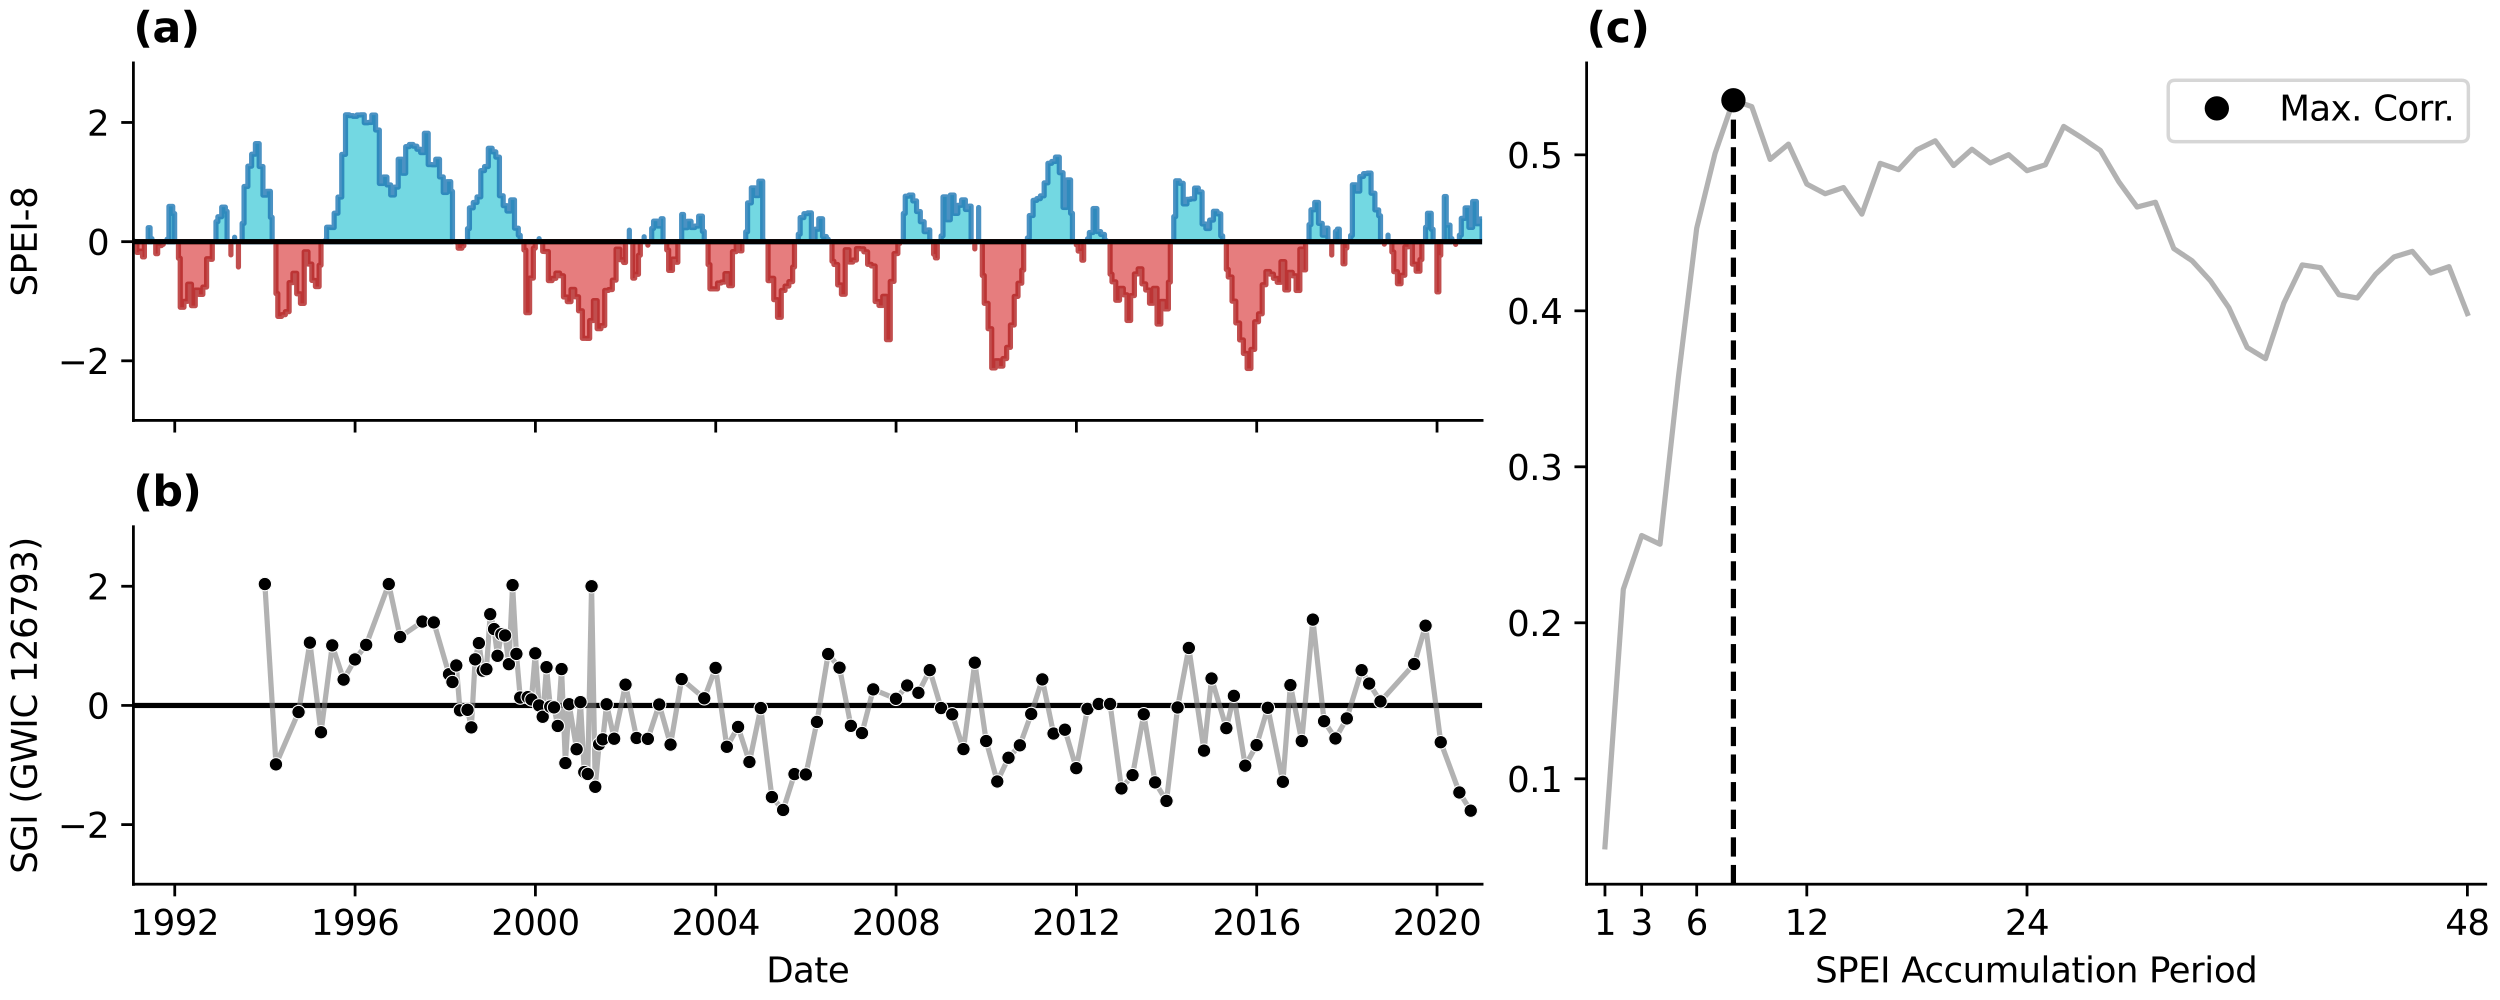 <?xml version="1.0" encoding="utf-8" standalone="no"?>
<!DOCTYPE svg PUBLIC "-//W3C//DTD SVG 1.1//EN"
  "http://www.w3.org/Graphics/SVG/1.1/DTD/svg11.dtd">
<svg xmlns:xlink="http://www.w3.org/1999/xlink" width="720pt" height="288pt" viewBox="0 0 720 288" xmlns="http://www.w3.org/2000/svg" version="1.1">
 <defs>
  <style type="text/css">*{stroke-linejoin: round; stroke-linecap: butt}</style>
 </defs>
 <g id="figure_1">
  <g id="patch_1">
   <path d="M 0 288 
L 720 288 
L 720 0 
L 0 0 
z
" style="fill: #ffffff"/>
  </g>
  <g id="axes_1">
   <g id="patch_2">
    <path d="M 38.421 121.071 
L 426.842 121.071 
L 426.842 18.118 
L 38.421 18.118 
z
" style="fill: #ffffff"/>
   </g>
   <g id="PolyCollection_1">
    <path d="M 38.421 69.595 
L 38.421 69.316 
L 38.421 69.316 
L 38.421 69.595 
L 38.421 69.595 
L 38.421 69.595 
z
" clip-path="url(#p8d15db97cc)" style="fill: #17becf; fill-opacity: 0.6; stroke: #1f77b4; stroke-opacity: 0.8; stroke-width: 1.5"/>
    <path d="M 42.686 69.595 
L 42.686 65.571 
L 43.219 65.571 
L 43.219 68.72 
L 43.753 68.72 
L 43.753 69.595 
L 43.753 69.595 
L 43.219 69.595 
L 43.219 69.595 
L 42.686 69.595 
z
" clip-path="url(#p8d15db97cc)" style="fill: #17becf; fill-opacity: 0.6; stroke: #1f77b4; stroke-opacity: 0.8; stroke-width: 1.5"/>
    <path d="M 48.125 69.595 
L 48.125 68.88 
L 48.658 68.88 
L 48.658 59.444 
L 49.742 59.444 
L 49.742 61.512 
L 50.293 61.512 
L 50.293 69.595 
L 50.293 69.595 
L 49.742 69.595 
L 49.742 69.595 
L 48.658 69.595 
L 48.658 69.595 
L 48.125 69.595 
z
" clip-path="url(#p8d15db97cc)" style="fill: #17becf; fill-opacity: 0.6; stroke: #1f77b4; stroke-opacity: 0.8; stroke-width: 1.5"/>
    <path d="M 62.201 69.595 
L 62.201 63.834 
L 62.752 63.834 
L 62.752 62.419 
L 63.854 62.419 
L 63.854 59.662 
L 64.903 59.662 
L 64.903 60.873 
L 65.401 60.873 
L 65.401 69.595 
L 65.401 69.595 
L 64.903 69.595 
L 64.903 69.595 
L 63.854 69.595 
L 63.854 69.595 
L 62.752 69.595 
L 62.752 69.595 
L 62.201 69.595 
z
" clip-path="url(#p8d15db97cc)" style="fill: #17becf; fill-opacity: 0.6; stroke: #1f77b4; stroke-opacity: 0.8; stroke-width: 1.5"/>
    <path d="M 67.569 69.595 
L 67.569 68.333 
L 67.569 68.333 
L 67.569 69.595 
L 67.569 69.595 
L 67.569 69.595 
z
" clip-path="url(#p8d15db97cc)" style="fill: #17becf; fill-opacity: 0.6; stroke: #1f77b4; stroke-opacity: 0.8; stroke-width: 1.5"/>
    <path d="M 69.737 69.595 
L 69.737 64.338 
L 70.288 64.338 
L 70.288 53.71 
L 71.39 53.71 
L 71.39 47.858 
L 72.474 47.858 
L 72.474 44.409 
L 73.559 44.409 
L 73.559 41.365 
L 74.643 41.365 
L 74.643 47.958 
L 75.727 47.958 
L 75.727 56.2 
L 76.829 56.2 
L 76.829 55.109 
L 77.878 55.109 
L 77.878 62.595 
L 78.375 62.595 
L 78.375 69.595 
L 78.375 69.595 
L 77.878 69.595 
L 77.878 69.595 
L 76.829 69.595 
L 76.829 69.595 
L 75.727 69.595 
L 75.727 69.595 
L 74.643 69.595 
L 74.643 69.595 
L 73.559 69.595 
L 73.559 69.595 
L 72.474 69.595 
L 72.474 69.595 
L 71.39 69.595 
L 71.39 69.595 
L 70.288 69.595 
L 70.288 69.595 
L 69.737 69.595 
z
" clip-path="url(#p8d15db97cc)" style="fill: #17becf; fill-opacity: 0.6; stroke: #1f77b4; stroke-opacity: 0.8; stroke-width: 1.5"/>
    <path d="M 93.518 69.595 
L 93.518 69.371 
L 94.069 69.371 
L 94.069 65.444 
L 95.153 65.444 
L 95.153 65.531 
L 96.238 65.531 
L 96.238 61.403 
L 97.34 61.403 
L 97.34 56.75 
L 98.424 56.75 
L 98.424 44.464 
L 99.508 44.464 
L 99.508 33.072 
L 100.592 33.072 
L 100.592 33.304 
L 101.676 33.304 
L 101.676 33.512 
L 102.778 33.512 
L 102.778 33.115 
L 103.845 33.115 
L 103.845 33.072 
L 104.911 33.072 
L 104.911 35.355 
L 105.995 35.355 
L 105.995 35.26 
L 107.079 35.26 
L 107.079 33.149 
L 108.164 33.149 
L 108.164 37.446 
L 109.248 37.446 
L 109.248 52.843 
L 110.35 52.843 
L 110.35 50.986 
L 111.434 50.986 
L 111.434 53.259 
L 112.518 53.259 
L 112.518 56.155 
L 113.602 56.155 
L 113.602 53.9 
L 114.686 53.9 
L 114.686 45.85 
L 115.788 45.85 
L 115.788 49.89 
L 116.837 49.89 
L 116.837 42.231 
L 117.886 42.231 
L 117.886 41.612 
L 118.97 41.612 
L 118.97 42.102 
L 120.054 42.102 
L 120.054 42.983 
L 121.138 42.983 
L 121.138 43.942 
L 122.222 43.942 
L 122.222 38.375 
L 123.324 38.375 
L 123.324 47.41 
L 124.408 47.41 
L 124.408 47.453 
L 125.493 47.453 
L 125.493 45.86 
L 126.577 45.86 
L 126.577 50.951 
L 127.661 50.951 
L 127.661 55.429 
L 128.763 55.429 
L 128.763 52.312 
L 129.812 52.312 
L 129.812 55.132 
L 130.309 55.132 
L 130.309 69.595 
L 130.309 69.595 
L 129.812 69.595 
L 129.812 69.595 
L 128.763 69.595 
L 128.763 69.595 
L 127.661 69.595 
L 127.661 69.595 
L 126.577 69.595 
L 126.577 69.595 
L 125.493 69.595 
L 125.493 69.595 
L 124.408 69.595 
L 124.408 69.595 
L 123.324 69.595 
L 123.324 69.595 
L 122.222 69.595 
L 122.222 69.595 
L 121.138 69.595 
L 121.138 69.595 
L 120.054 69.595 
L 120.054 69.595 
L 118.97 69.595 
L 118.97 69.595 
L 117.886 69.595 
L 117.886 69.595 
L 116.837 69.595 
L 116.837 69.595 
L 115.788 69.595 
L 115.788 69.595 
L 114.686 69.595 
L 114.686 69.595 
L 113.602 69.595 
L 113.602 69.595 
L 112.518 69.595 
L 112.518 69.595 
L 111.434 69.595 
L 111.434 69.595 
L 110.35 69.595 
L 110.35 69.595 
L 109.248 69.595 
L 109.248 69.595 
L 108.164 69.595 
L 108.164 69.595 
L 107.079 69.595 
L 107.079 69.595 
L 105.995 69.595 
L 105.995 69.595 
L 104.911 69.595 
L 104.911 69.595 
L 103.845 69.595 
L 103.845 69.595 
L 102.778 69.595 
L 102.778 69.595 
L 101.676 69.595 
L 101.676 69.595 
L 100.592 69.595 
L 100.592 69.595 
L 99.508 69.595 
L 99.508 69.595 
L 98.424 69.595 
L 98.424 69.595 
L 97.34 69.595 
L 97.34 69.595 
L 96.238 69.595 
L 96.238 69.595 
L 95.153 69.595 
L 95.153 69.595 
L 94.069 69.595 
L 94.069 69.595 
L 93.518 69.595 
z
" clip-path="url(#p8d15db97cc)" style="fill: #17becf; fill-opacity: 0.6; stroke: #1f77b4; stroke-opacity: 0.8; stroke-width: 1.5"/>
    <path d="M 134.646 69.595 
L 134.646 65.851 
L 135.197 65.851 
L 135.197 59.873 
L 136.299 59.873 
L 136.299 58.305 
L 137.383 58.305 
L 137.383 56.709 
L 138.467 56.709 
L 138.467 49.143 
L 139.551 49.143 
L 139.551 47.97 
L 140.636 47.97 
L 140.636 42.706 
L 141.738 42.706 
L 141.738 43.726 
L 142.786 43.726 
L 142.786 45.253 
L 143.835 45.253 
L 143.835 56.383 
L 144.919 56.383 
L 144.919 59.235 
L 146.003 59.235 
L 146.003 60.784 
L 147.087 60.784 
L 147.087 57.572 
L 148.172 57.572 
L 148.172 65.715 
L 149.274 65.715 
L 149.274 67.766 
L 149.825 67.766 
L 149.825 69.595 
L 149.825 69.595 
L 149.274 69.595 
L 149.274 69.595 
L 148.172 69.595 
L 148.172 69.595 
L 147.087 69.595 
L 147.087 69.595 
L 146.003 69.595 
L 146.003 69.595 
L 144.919 69.595 
L 144.919 69.595 
L 143.835 69.595 
L 143.835 69.595 
L 142.786 69.595 
L 142.786 69.595 
L 141.738 69.595 
L 141.738 69.595 
L 140.636 69.595 
L 140.636 69.595 
L 139.551 69.595 
L 139.551 69.595 
L 138.467 69.595 
L 138.467 69.595 
L 137.383 69.595 
L 137.383 69.595 
L 136.299 69.595 
L 136.299 69.595 
L 135.197 69.595 
L 135.197 69.595 
L 134.646 69.595 
z
" clip-path="url(#p8d15db97cc)" style="fill: #17becf; fill-opacity: 0.6; stroke: #1f77b4; stroke-opacity: 0.8; stroke-width: 1.5"/>
    <path d="M 155.263 69.595 
L 155.263 68.74 
L 155.263 68.74 
L 155.263 69.595 
L 155.263 69.595 
L 155.263 69.595 
z
" clip-path="url(#p8d15db97cc)" style="fill: #17becf; fill-opacity: 0.6; stroke: #1f77b4; stroke-opacity: 0.8; stroke-width: 1.5"/>
    <path d="M 181.248 69.595 
L 181.248 66.291 
L 181.248 66.291 
L 181.248 69.595 
L 181.248 69.595 
L 181.248 69.595 
z
" clip-path="url(#p8d15db97cc)" style="fill: #17becf; fill-opacity: 0.6; stroke: #1f77b4; stroke-opacity: 0.8; stroke-width: 1.5"/>
    <path d="M 185.514 69.595 
L 185.514 68.187 
L 185.514 68.187 
L 185.514 69.595 
L 185.514 69.595 
L 185.514 69.595 
z
" clip-path="url(#p8d15db97cc)" style="fill: #17becf; fill-opacity: 0.6; stroke: #1f77b4; stroke-opacity: 0.8; stroke-width: 1.5"/>
    <path d="M 187.682 69.595 
L 187.682 65.787 
L 188.233 65.787 
L 188.233 63.693 
L 189.317 63.693 
L 189.317 65.114 
L 190.401 65.114 
L 190.401 62.991 
L 190.952 62.991 
L 190.952 69.595 
L 190.952 69.595 
L 190.401 69.595 
L 190.401 69.595 
L 189.317 69.595 
L 189.317 69.595 
L 188.233 69.595 
L 188.233 69.595 
L 187.682 69.595 
z
" clip-path="url(#p8d15db97cc)" style="fill: #17becf; fill-opacity: 0.6; stroke: #1f77b4; stroke-opacity: 0.8; stroke-width: 1.5"/>
    <path d="M 196.32 69.595 
L 196.32 61.763 
L 196.853 61.763 
L 196.853 65.585 
L 197.937 65.585 
L 197.937 63.734 
L 199.021 63.734 
L 199.021 65.535 
L 200.106 65.535 
L 200.106 65.113 
L 201.208 65.113 
L 201.208 62.254 
L 202.292 62.254 
L 202.292 66.644 
L 202.825 66.644 
L 202.825 69.595 
L 202.825 69.595 
L 202.292 69.595 
L 202.292 69.595 
L 201.208 69.595 
L 201.208 69.595 
L 200.106 69.595 
L 200.106 69.595 
L 199.021 69.595 
L 199.021 69.595 
L 197.937 69.595 
L 197.937 69.595 
L 196.853 69.595 
L 196.853 69.595 
L 196.32 69.595 
z
" clip-path="url(#p8d15db97cc)" style="fill: #17becf; fill-opacity: 0.6; stroke: #1f77b4; stroke-opacity: 0.8; stroke-width: 1.5"/>
    <path d="M 214.769 69.595 
L 214.769 66.772 
L 215.302 66.772 
L 215.302 58.434 
L 216.386 58.434 
L 216.386 54.107 
L 217.47 54.107 
L 217.47 56.322 
L 218.554 56.322 
L 218.554 52.181 
L 219.656 52.181 
L 219.656 69.418 
L 220.207 69.418 
L 220.207 69.595 
L 220.207 69.595 
L 219.656 69.595 
L 219.656 69.595 
L 218.554 69.595 
L 218.554 69.595 
L 217.47 69.595 
L 217.47 69.595 
L 216.386 69.595 
L 216.386 69.595 
L 215.302 69.595 
L 215.302 69.595 
L 214.769 69.595 
z
" clip-path="url(#p8d15db97cc)" style="fill: #17becf; fill-opacity: 0.6; stroke: #1f77b4; stroke-opacity: 0.8; stroke-width: 1.5"/>
    <path d="M 229.912 69.595 
L 229.912 67.443 
L 230.445 67.443 
L 230.445 62.67 
L 231.529 62.67 
L 231.529 61.533 
L 232.631 61.533 
L 232.631 61.3 
L 233.68 61.3 
L 233.68 69.01 
L 234.728 69.01 
L 234.728 66.019 
L 235.812 66.019 
L 235.812 63.005 
L 236.897 63.005 
L 236.897 68.122 
L 237.981 68.122 
L 237.981 68.891 
L 238.514 68.891 
L 238.514 69.595 
L 238.514 69.595 
L 237.981 69.595 
L 237.981 69.595 
L 236.897 69.595 
L 236.897 69.595 
L 235.812 69.595 
L 235.812 69.595 
L 234.728 69.595 
L 234.728 69.595 
L 233.68 69.595 
L 233.68 69.595 
L 232.631 69.595 
L 232.631 69.595 
L 231.529 69.595 
L 231.529 69.595 
L 230.445 69.595 
L 230.445 69.595 
L 229.912 69.595 
z
" clip-path="url(#p8d15db97cc)" style="fill: #17becf; fill-opacity: 0.6; stroke: #1f77b4; stroke-opacity: 0.8; stroke-width: 1.5"/>
    <path d="M 260.162 69.595 
L 260.162 61.479 
L 260.713 61.479 
L 260.713 56.504 
L 261.797 56.504 
L 261.797 56.174 
L 262.881 56.174 
L 262.881 57.866 
L 263.966 57.866 
L 263.966 60.927 
L 265.05 60.927 
L 265.05 63.861 
L 266.152 63.861 
L 266.152 66.719 
L 267.236 66.719 
L 267.236 66.224 
L 267.769 66.224 
L 267.769 69.595 
L 267.769 69.595 
L 267.236 69.595 
L 267.236 69.595 
L 266.152 69.595 
L 266.152 69.595 
L 265.05 69.595 
L 265.05 69.595 
L 263.966 69.595 
L 263.966 69.595 
L 262.881 69.595 
L 262.881 69.595 
L 261.797 69.595 
L 261.797 69.595 
L 260.713 69.595 
L 260.713 69.595 
L 260.162 69.595 
z
" clip-path="url(#p8d15db97cc)" style="fill: #17becf; fill-opacity: 0.6; stroke: #1f77b4; stroke-opacity: 0.8; stroke-width: 1.5"/>
    <path d="M 271.039 69.595 
L 271.039 67.931 
L 271.59 67.931 
L 271.59 56.707 
L 272.639 56.707 
L 272.639 63.304 
L 273.688 63.304 
L 273.688 56.186 
L 274.772 56.186 
L 274.772 61.462 
L 275.856 61.462 
L 275.856 59.132 
L 276.94 59.132 
L 276.94 57.57 
L 278.024 57.57 
L 278.024 60.33 
L 279.126 60.33 
L 279.126 59.369 
L 279.677 59.369 
L 279.677 69.595 
L 279.677 69.595 
L 279.126 69.595 
L 279.126 69.595 
L 278.024 69.595 
L 278.024 69.595 
L 276.94 69.595 
L 276.94 69.595 
L 275.856 69.595 
L 275.856 69.595 
L 274.772 69.595 
L 274.772 69.595 
L 273.688 69.595 
L 273.688 69.595 
L 272.639 69.595 
L 272.639 69.595 
L 271.59 69.595 
L 271.59 69.595 
L 271.039 69.595 
z
" clip-path="url(#p8d15db97cc)" style="fill: #17becf; fill-opacity: 0.6; stroke: #1f77b4; stroke-opacity: 0.8; stroke-width: 1.5"/>
    <path d="M 281.846 69.595 
L 281.846 59.77 
L 281.846 59.77 
L 281.846 69.595 
L 281.846 69.595 
L 281.846 69.595 
z
" clip-path="url(#p8d15db97cc)" style="fill: #17becf; fill-opacity: 0.6; stroke: #1f77b4; stroke-opacity: 0.8; stroke-width: 1.5"/>
    <path d="M 295.887 69.595 
L 295.887 68.528 
L 296.438 68.528 
L 296.438 62.081 
L 297.54 62.081 
L 297.54 57.706 
L 298.588 57.706 
L 298.588 57.207 
L 299.637 57.207 
L 299.637 56.403 
L 300.721 56.403 
L 300.721 52.664 
L 301.805 52.664 
L 301.805 47.034 
L 302.889 47.034 
L 302.889 46.508 
L 303.974 46.508 
L 303.974 45.243 
L 305.076 45.243 
L 305.076 49.738 
L 306.16 49.738 
L 306.16 59.745 
L 307.244 59.745 
L 307.244 51.811 
L 308.328 51.811 
L 308.328 61.432 
L 308.861 61.432 
L 308.861 69.595 
L 308.861 69.595 
L 308.328 69.595 
L 308.328 69.595 
L 307.244 69.595 
L 307.244 69.595 
L 306.16 69.595 
L 306.16 69.595 
L 305.076 69.595 
L 305.076 69.595 
L 303.974 69.595 
L 303.974 69.595 
L 302.889 69.595 
L 302.889 69.595 
L 301.805 69.595 
L 301.805 69.595 
L 300.721 69.595 
L 300.721 69.595 
L 299.637 69.595 
L 299.637 69.595 
L 298.588 69.595 
L 298.588 69.595 
L 297.54 69.595 
L 297.54 69.595 
L 296.438 69.595 
L 296.438 69.595 
L 295.887 69.595 
z
" clip-path="url(#p8d15db97cc)" style="fill: #17becf; fill-opacity: 0.6; stroke: #1f77b4; stroke-opacity: 0.8; stroke-width: 1.5"/>
    <path d="M 313.198 69.595 
L 313.198 68.779 
L 313.731 68.779 
L 313.731 66.963 
L 314.815 66.963 
L 314.815 60.065 
L 315.9 60.065 
L 315.9 66.702 
L 316.984 66.702 
L 316.984 67.521 
L 318.086 67.521 
L 318.086 69.323 
L 318.637 69.323 
L 318.637 69.595 
L 318.637 69.595 
L 318.086 69.595 
L 318.086 69.595 
L 316.984 69.595 
L 316.984 69.595 
L 315.9 69.595 
L 315.9 69.595 
L 314.815 69.595 
L 314.815 69.595 
L 313.731 69.595 
L 313.731 69.595 
L 313.198 69.595 
z
" clip-path="url(#p8d15db97cc)" style="fill: #17becf; fill-opacity: 0.6; stroke: #1f77b4; stroke-opacity: 0.8; stroke-width: 1.5"/>
    <path d="M 338.045 69.595 
L 338.045 62.389 
L 338.596 62.389 
L 338.596 52.067 
L 339.681 52.067 
L 339.681 52.789 
L 340.765 52.789 
L 340.765 58.736 
L 341.849 58.736 
L 341.849 57.404 
L 342.933 57.404 
L 342.933 57.249 
L 344.035 57.249 
L 344.035 54.161 
L 345.119 54.161 
L 345.119 55.287 
L 346.203 55.287 
L 346.203 64.511 
L 347.288 64.511 
L 347.288 65.807 
L 348.372 65.807 
L 348.372 63.388 
L 349.474 63.388 
L 349.474 60.845 
L 350.522 60.845 
L 350.522 61.583 
L 351.571 61.583 
L 351.571 67.937 
L 352.122 67.937 
L 352.122 69.595 
L 352.122 69.595 
L 351.571 69.595 
L 351.571 69.595 
L 350.522 69.595 
L 350.522 69.595 
L 349.474 69.595 
L 349.474 69.595 
L 348.372 69.595 
L 348.372 69.595 
L 347.288 69.595 
L 347.288 69.595 
L 346.203 69.595 
L 346.203 69.595 
L 345.119 69.595 
L 345.119 69.595 
L 344.035 69.595 
L 344.035 69.595 
L 342.933 69.595 
L 342.933 69.595 
L 341.849 69.595 
L 341.849 69.595 
L 340.765 69.595 
L 340.765 69.595 
L 339.681 69.595 
L 339.681 69.595 
L 338.596 69.595 
L 338.596 69.595 
L 338.045 69.595 
z
" clip-path="url(#p8d15db97cc)" style="fill: #17becf; fill-opacity: 0.6; stroke: #1f77b4; stroke-opacity: 0.8; stroke-width: 1.5"/>
    <path d="M 377.005 69.595 
L 377.005 64.685 
L 377.556 64.685 
L 377.556 60.425 
L 378.64 60.425 
L 378.64 58.289 
L 379.724 58.289 
L 379.724 64.331 
L 380.808 64.331 
L 380.808 67.728 
L 381.892 67.728 
L 381.892 65.696 
L 382.443 65.696 
L 382.443 69.595 
L 382.443 69.595 
L 381.892 69.595 
L 381.892 69.595 
L 380.808 69.595 
L 380.808 69.595 
L 379.724 69.595 
L 379.724 69.595 
L 378.64 69.595 
L 378.64 69.595 
L 377.556 69.595 
L 377.556 69.595 
L 377.005 69.595 
z
" clip-path="url(#p8d15db97cc)" style="fill: #17becf; fill-opacity: 0.6; stroke: #1f77b4; stroke-opacity: 0.8; stroke-width: 1.5"/>
    <path d="M 384.612 69.595 
L 384.612 66.666 
L 385.163 66.666 
L 385.163 65.991 
L 385.714 65.991 
L 385.714 69.595 
L 385.714 69.595 
L 385.163 69.595 
L 385.163 69.595 
L 384.612 69.595 
z
" clip-path="url(#p8d15db97cc)" style="fill: #17becf; fill-opacity: 0.6; stroke: #1f77b4; stroke-opacity: 0.8; stroke-width: 1.5"/>
    <path d="M 388.984 69.595 
L 388.984 67.832 
L 389.482 67.832 
L 389.482 53.219 
L 390.53 53.219 
L 390.53 55.049 
L 391.615 55.049 
L 391.615 50.815 
L 392.699 50.815 
L 392.699 49.998 
L 393.783 49.998 
L 393.783 49.849 
L 394.867 49.849 
L 394.867 55.65 
L 395.969 55.65 
L 395.969 60.46 
L 397.053 60.46 
L 397.053 62.137 
L 397.586 62.137 
L 397.586 69.595 
L 397.586 69.595 
L 397.053 69.595 
L 397.053 69.595 
L 395.969 69.595 
L 395.969 69.595 
L 394.867 69.595 
L 394.867 69.595 
L 393.783 69.595 
L 393.783 69.595 
L 392.699 69.595 
L 392.699 69.595 
L 391.615 69.595 
L 391.615 69.595 
L 390.53 69.595 
L 390.53 69.595 
L 389.482 69.595 
L 389.482 69.595 
L 388.984 69.595 
z
" clip-path="url(#p8d15db97cc)" style="fill: #17becf; fill-opacity: 0.6; stroke: #1f77b4; stroke-opacity: 0.8; stroke-width: 1.5"/>
    <path d="M 399.755 69.595 
L 399.755 67.711 
L 399.755 67.711 
L 399.755 69.595 
L 399.755 69.595 
L 399.755 69.595 
z
" clip-path="url(#p8d15db97cc)" style="fill: #17becf; fill-opacity: 0.6; stroke: #1f77b4; stroke-opacity: 0.8; stroke-width: 1.5"/>
    <path d="M 410.561 69.595 
L 410.561 65.461 
L 411.112 65.461 
L 411.112 61.417 
L 412.196 61.417 
L 412.196 66.038 
L 412.729 66.038 
L 412.729 69.595 
L 412.729 69.595 
L 412.196 69.595 
L 412.196 69.595 
L 411.112 69.595 
L 411.112 69.595 
L 410.561 69.595 
z
" clip-path="url(#p8d15db97cc)" style="fill: #17becf; fill-opacity: 0.6; stroke: #1f77b4; stroke-opacity: 0.8; stroke-width: 1.5"/>
    <path d="M 415.964 69.595 
L 415.964 56.598 
L 416.515 56.598 
L 416.515 64.834 
L 417.599 64.834 
L 417.599 68.705 
L 418.133 68.705 
L 418.133 69.595 
L 418.133 69.595 
L 417.599 69.595 
L 417.599 69.595 
L 416.515 69.595 
L 416.515 69.595 
L 415.964 69.595 
z
" clip-path="url(#p8d15db97cc)" style="fill: #17becf; fill-opacity: 0.6; stroke: #1f77b4; stroke-opacity: 0.8; stroke-width: 1.5"/>
    <path d="M 420.301 69.595 
L 420.301 67.721 
L 420.852 67.721 
L 420.852 62.891 
L 421.954 62.891 
L 421.954 59.872 
L 423.038 59.872 
L 423.038 65.497 
L 424.122 65.497 
L 424.122 58.027 
L 425.206 58.027 
L 425.206 64.441 
L 426.291 64.441 
L 426.291 63.054 
L 426.842 63.054 
L 426.842 69.595 
L 426.842 69.595 
L 426.291 69.595 
L 426.291 69.595 
L 425.206 69.595 
L 425.206 69.595 
L 424.122 69.595 
L 424.122 69.595 
L 423.038 69.595 
L 423.038 69.595 
L 421.954 69.595 
L 421.954 69.595 
L 420.852 69.595 
L 420.852 69.595 
L 420.301 69.595 
z
" clip-path="url(#p8d15db97cc)" style="fill: #17becf; fill-opacity: 0.6; stroke: #1f77b4; stroke-opacity: 0.8; stroke-width: 1.5"/>
   </g>
   <g id="PolyCollection_2">
    <path d="M 39.416 69.595 
L 39.416 72.691 
L 39.967 72.691 
L 39.967 72.326 
L 41.051 72.326 
L 41.051 73.984 
L 41.584 73.984 
L 41.584 69.595 
L 41.584 69.595 
L 41.051 69.595 
L 41.051 69.595 
L 39.967 69.595 
L 39.967 69.595 
L 39.416 69.595 
z
" clip-path="url(#p8d15db97cc)" style="fill: #d62728; fill-opacity: 0.6; stroke: #b22222; stroke-opacity: 0.8; stroke-width: 1.5"/>
    <path d="M 44.855 69.595 
L 44.855 73.054 
L 45.406 73.054 
L 45.406 70.725 
L 46.49 70.725 
L 46.49 70.361 
L 47.023 70.361 
L 47.023 69.595 
L 47.023 69.595 
L 46.49 69.595 
L 46.49 69.595 
L 45.406 69.595 
L 45.406 69.595 
L 44.855 69.595 
z
" clip-path="url(#p8d15db97cc)" style="fill: #d62728; fill-opacity: 0.6; stroke: #b22222; stroke-opacity: 0.8; stroke-width: 1.5"/>
    <path d="M 51.395 69.595 
L 51.395 74.367 
L 51.911 74.367 
L 51.911 88.496 
L 52.977 88.496 
L 52.977 86.781 
L 54.061 86.781 
L 54.061 81.839 
L 55.145 81.839 
L 55.145 88.029 
L 56.23 88.029 
L 56.23 83.538 
L 57.314 83.538 
L 57.314 84.793 
L 58.416 84.793 
L 58.416 82.667 
L 59.5 82.667 
L 59.5 74.514 
L 60.584 74.514 
L 60.584 74.679 
L 61.135 74.679 
L 61.135 69.595 
L 61.135 69.595 
L 60.584 69.595 
L 60.584 69.595 
L 59.5 69.595 
L 59.5 69.595 
L 58.416 69.595 
L 58.416 69.595 
L 57.314 69.595 
L 57.314 69.595 
L 56.23 69.595 
L 56.23 69.595 
L 55.145 69.595 
L 55.145 69.595 
L 54.061 69.595 
L 54.061 69.595 
L 52.977 69.595 
L 52.977 69.595 
L 51.911 69.595 
L 51.911 69.595 
L 51.395 69.595 
z
" clip-path="url(#p8d15db97cc)" style="fill: #d62728; fill-opacity: 0.6; stroke: #b22222; stroke-opacity: 0.8; stroke-width: 1.5"/>
    <path d="M 66.503 69.595 
L 66.503 73.396 
L 66.503 73.396 
L 66.503 69.595 
L 66.503 69.595 
L 66.503 69.595 
z
" clip-path="url(#p8d15db97cc)" style="fill: #d62728; fill-opacity: 0.6; stroke: #b22222; stroke-opacity: 0.8; stroke-width: 1.5"/>
    <path d="M 68.671 69.595 
L 68.671 76.891 
L 68.671 76.891 
L 68.671 69.595 
L 68.671 69.595 
L 68.671 69.595 
z
" clip-path="url(#p8d15db97cc)" style="fill: #d62728; fill-opacity: 0.6; stroke: #b22222; stroke-opacity: 0.8; stroke-width: 1.5"/>
    <path d="M 79.477 69.595 
L 79.477 84.538 
L 80.01 84.538 
L 80.01 91.121 
L 81.095 91.121 
L 81.095 90.628 
L 82.179 90.628 
L 82.179 89.761 
L 83.263 89.761 
L 83.263 81.392 
L 84.365 81.392 
L 84.365 78.699 
L 85.449 78.699 
L 85.449 84.609 
L 86.533 84.609 
L 86.533 87.379 
L 87.617 87.379 
L 87.617 72.514 
L 88.702 72.514 
L 88.702 76.05 
L 89.804 76.05 
L 89.804 80.761 
L 90.852 80.761 
L 90.852 82.537 
L 91.901 82.537 
L 91.901 76.381 
L 92.452 76.381 
L 92.452 69.595 
L 92.452 69.595 
L 91.901 69.595 
L 91.901 69.595 
L 90.852 69.595 
L 90.852 69.595 
L 89.804 69.595 
L 89.804 69.595 
L 88.702 69.595 
L 88.702 69.595 
L 87.617 69.595 
L 87.617 69.595 
L 86.533 69.595 
L 86.533 69.595 
L 85.449 69.595 
L 85.449 69.595 
L 84.365 69.595 
L 84.365 69.595 
L 83.263 69.595 
L 83.263 69.595 
L 82.179 69.595 
L 82.179 69.595 
L 81.095 69.595 
L 81.095 69.595 
L 80.01 69.595 
L 80.01 69.595 
L 79.477 69.595 
z
" clip-path="url(#p8d15db97cc)" style="fill: #d62728; fill-opacity: 0.6; stroke: #b22222; stroke-opacity: 0.8; stroke-width: 1.5"/>
    <path d="M 131.411 69.595 
L 131.411 69.673 
L 131.944 69.673 
L 131.944 71.471 
L 133.029 71.471 
L 133.029 70.79 
L 133.58 70.79 
L 133.58 69.595 
L 133.58 69.595 
L 133.029 69.595 
L 133.029 69.595 
L 131.944 69.595 
L 131.944 69.595 
L 131.411 69.595 
z
" clip-path="url(#p8d15db97cc)" style="fill: #d62728; fill-opacity: 0.6; stroke: #b22222; stroke-opacity: 0.8; stroke-width: 1.5"/>
    <path d="M 150.891 69.595 
L 150.891 72 
L 151.442 72 
L 151.442 90.047 
L 152.526 90.047 
L 152.526 80.092 
L 153.61 80.092 
L 153.61 71.452 
L 154.161 71.452 
L 154.161 69.595 
L 154.161 69.595 
L 153.61 69.595 
L 153.61 69.595 
L 152.526 69.595 
L 152.526 69.595 
L 151.442 69.595 
L 151.442 69.595 
L 150.891 69.595 
z
" clip-path="url(#p8d15db97cc)" style="fill: #d62728; fill-opacity: 0.6; stroke: #b22222; stroke-opacity: 0.8; stroke-width: 1.5"/>
    <path d="M 156.294 69.595 
L 156.294 72.393 
L 156.845 72.393 
L 156.845 72.439 
L 157.929 72.439 
L 157.929 80.813 
L 159.013 80.813 
L 159.013 80.155 
L 160.098 80.155 
L 160.098 78.642 
L 161.182 78.642 
L 161.182 79.417 
L 162.284 79.417 
L 162.284 85.532 
L 163.368 85.532 
L 163.368 86.876 
L 164.452 86.876 
L 164.452 83.348 
L 165.536 83.348 
L 165.536 85.467 
L 166.62 85.467 
L 166.62 89.509 
L 167.722 89.509 
L 167.722 97.434 
L 168.771 97.434 
L 168.771 97.453 
L 169.82 97.453 
L 169.82 92.313 
L 170.904 92.313 
L 170.904 86.574 
L 171.988 86.574 
L 171.988 94.66 
L 173.072 94.66 
L 173.072 93.766 
L 174.156 93.766 
L 174.156 83.632 
L 175.258 83.632 
L 175.258 83.396 
L 176.343 83.396 
L 176.343 80.68 
L 177.427 80.68 
L 177.427 71.746 
L 178.511 71.746 
L 178.511 74.793 
L 179.595 74.793 
L 179.595 75.596 
L 180.146 75.596 
L 180.146 69.595 
L 180.146 69.595 
L 179.595 69.595 
L 179.595 69.595 
L 178.511 69.595 
L 178.511 69.595 
L 177.427 69.595 
L 177.427 69.595 
L 176.343 69.595 
L 176.343 69.595 
L 175.258 69.595 
L 175.258 69.595 
L 174.156 69.595 
L 174.156 69.595 
L 173.072 69.595 
L 173.072 69.595 
L 171.988 69.595 
L 171.988 69.595 
L 170.904 69.595 
L 170.904 69.595 
L 169.82 69.595 
L 169.82 69.595 
L 168.771 69.595 
L 168.771 69.595 
L 167.722 69.595 
L 167.722 69.595 
L 166.62 69.595 
L 166.62 69.595 
L 165.536 69.595 
L 165.536 69.595 
L 164.452 69.595 
L 164.452 69.595 
L 163.368 69.595 
L 163.368 69.595 
L 162.284 69.595 
L 162.284 69.595 
L 161.182 69.595 
L 161.182 69.595 
L 160.098 69.595 
L 160.098 69.595 
L 159.013 69.595 
L 159.013 69.595 
L 157.929 69.595 
L 157.929 69.595 
L 156.845 69.595 
L 156.845 69.595 
L 156.294 69.595 
z
" clip-path="url(#p8d15db97cc)" style="fill: #d62728; fill-opacity: 0.6; stroke: #b22222; stroke-opacity: 0.8; stroke-width: 1.5"/>
    <path d="M 182.243 69.595 
L 182.243 80.099 
L 182.794 80.099 
L 182.794 79 
L 183.878 79 
L 183.878 73.498 
L 184.412 73.498 
L 184.412 69.595 
L 184.412 69.595 
L 183.878 69.595 
L 183.878 69.595 
L 182.794 69.595 
L 182.794 69.595 
L 182.243 69.595 
z
" clip-path="url(#p8d15db97cc)" style="fill: #d62728; fill-opacity: 0.6; stroke: #b22222; stroke-opacity: 0.8; stroke-width: 1.5"/>
    <path d="M 186.58 69.595 
L 186.58 70.606 
L 186.58 70.606 
L 186.58 69.595 
L 186.58 69.595 
L 186.58 69.595 
z
" clip-path="url(#p8d15db97cc)" style="fill: #d62728; fill-opacity: 0.6; stroke: #b22222; stroke-opacity: 0.8; stroke-width: 1.5"/>
    <path d="M 192.019 69.595 
L 192.019 71.985 
L 192.57 71.985 
L 192.57 77.878 
L 193.672 77.878 
L 193.672 74.604 
L 194.72 74.604 
L 194.72 75.537 
L 195.218 75.537 
L 195.218 69.595 
L 195.218 69.595 
L 194.72 69.595 
L 194.72 69.595 
L 193.672 69.595 
L 193.672 69.595 
L 192.57 69.595 
L 192.57 69.595 
L 192.019 69.595 
z
" clip-path="url(#p8d15db97cc)" style="fill: #d62728; fill-opacity: 0.6; stroke: #b22222; stroke-opacity: 0.8; stroke-width: 1.5"/>
    <path d="M 203.927 69.595 
L 203.927 76.199 
L 204.46 76.199 
L 204.46 83.183 
L 205.544 83.183 
L 205.544 83.201 
L 206.646 83.201 
L 206.646 81.5 
L 207.713 81.5 
L 207.713 81.24 
L 208.779 81.24 
L 208.779 78.8 
L 209.863 78.8 
L 209.863 82.277 
L 210.947 82.277 
L 210.947 72.47 
L 212.032 72.47 
L 212.032 70.094 
L 213.116 70.094 
L 213.116 72.244 
L 213.667 72.244 
L 213.667 69.595 
L 213.667 69.595 
L 213.116 69.595 
L 213.116 69.595 
L 212.032 69.595 
L 212.032 69.595 
L 210.947 69.595 
L 210.947 69.595 
L 209.863 69.595 
L 209.863 69.595 
L 208.779 69.595 
L 208.779 69.595 
L 207.713 69.595 
L 207.713 69.595 
L 206.646 69.595 
L 206.646 69.595 
L 205.544 69.595 
L 205.544 69.595 
L 204.46 69.595 
L 204.46 69.595 
L 203.927 69.595 
z
" clip-path="url(#p8d15db97cc)" style="fill: #d62728; fill-opacity: 0.6; stroke: #b22222; stroke-opacity: 0.8; stroke-width: 1.5"/>
    <path d="M 221.203 69.595 
L 221.203 80.825 
L 221.754 80.825 
L 221.754 80.145 
L 222.838 80.145 
L 222.838 86.304 
L 223.922 86.304 
L 223.922 91.381 
L 225.006 91.381 
L 225.006 83.64 
L 226.09 83.64 
L 226.09 82.383 
L 227.192 82.383 
L 227.192 81.109 
L 228.277 81.109 
L 228.277 76.898 
L 228.81 76.898 
L 228.81 69.595 
L 228.81 69.595 
L 228.277 69.595 
L 228.277 69.595 
L 227.192 69.595 
L 227.192 69.595 
L 226.09 69.595 
L 226.09 69.595 
L 225.006 69.595 
L 225.006 69.595 
L 223.922 69.595 
L 223.922 69.595 
L 222.838 69.595 
L 222.838 69.595 
L 221.754 69.595 
L 221.754 69.595 
L 221.203 69.595 
z
" clip-path="url(#p8d15db97cc)" style="fill: #d62728; fill-opacity: 0.6; stroke: #b22222; stroke-opacity: 0.8; stroke-width: 1.5"/>
    <path d="M 239.616 69.595 
L 239.616 75.234 
L 240.167 75.234 
L 240.167 76.173 
L 241.251 76.173 
L 241.251 82.054 
L 242.335 82.054 
L 242.335 84.742 
L 243.42 84.742 
L 243.42 71.917 
L 244.504 71.917 
L 244.504 75.472 
L 245.606 75.472 
L 245.606 74.89 
L 246.654 74.89 
L 246.654 71.585 
L 247.703 71.585 
L 247.703 71.658 
L 248.787 71.658 
L 248.787 72.525 
L 249.871 72.525 
L 249.871 76.132 
L 250.955 76.132 
L 250.955 76.597 
L 252.04 76.597 
L 252.04 86.847 
L 253.142 86.847 
L 253.142 87.975 
L 254.226 87.975 
L 254.226 85.333 
L 255.31 85.333 
L 255.31 97.825 
L 256.394 97.825 
L 256.394 81.048 
L 257.478 81.048 
L 257.478 73.026 
L 258.58 73.026 
L 258.58 70.096 
L 259.131 70.096 
L 259.131 69.595 
L 259.131 69.595 
L 258.58 69.595 
L 258.58 69.595 
L 257.478 69.595 
L 257.478 69.595 
L 256.394 69.595 
L 256.394 69.595 
L 255.31 69.595 
L 255.31 69.595 
L 254.226 69.595 
L 254.226 69.595 
L 253.142 69.595 
L 253.142 69.595 
L 252.04 69.595 
L 252.04 69.595 
L 250.955 69.595 
L 250.955 69.595 
L 249.871 69.595 
L 249.871 69.595 
L 248.787 69.595 
L 248.787 69.595 
L 247.703 69.595 
L 247.703 69.595 
L 246.654 69.595 
L 246.654 69.595 
L 245.606 69.595 
L 245.606 69.595 
L 244.504 69.595 
L 244.504 69.595 
L 243.42 69.595 
L 243.42 69.595 
L 242.335 69.595 
L 242.335 69.595 
L 241.251 69.595 
L 241.251 69.595 
L 240.167 69.595 
L 240.167 69.595 
L 239.616 69.595 
z
" clip-path="url(#p8d15db97cc)" style="fill: #d62728; fill-opacity: 0.6; stroke: #b22222; stroke-opacity: 0.8; stroke-width: 1.5"/>
    <path d="M 268.871 69.595 
L 268.871 73.199 
L 269.404 73.199 
L 269.404 74.272 
L 269.937 74.272 
L 269.937 69.595 
L 269.937 69.595 
L 269.404 69.595 
L 269.404 69.595 
L 268.871 69.595 
z
" clip-path="url(#p8d15db97cc)" style="fill: #d62728; fill-opacity: 0.6; stroke: #b22222; stroke-opacity: 0.8; stroke-width: 1.5"/>
    <path d="M 280.744 69.595 
L 280.744 71.686 
L 280.744 71.686 
L 280.744 69.595 
L 280.744 69.595 
L 280.744 69.595 
z
" clip-path="url(#p8d15db97cc)" style="fill: #d62728; fill-opacity: 0.6; stroke: #b22222; stroke-opacity: 0.8; stroke-width: 1.5"/>
    <path d="M 282.912 69.595 
L 282.912 79.345 
L 283.463 79.345 
L 283.463 87.358 
L 284.565 87.358 
L 284.565 94.668 
L 285.614 94.668 
L 285.614 105.961 
L 286.662 105.961 
L 286.662 103.9 
L 287.746 103.9 
L 287.746 105.441 
L 288.831 105.441 
L 288.831 103.267 
L 289.915 103.267 
L 289.915 100.038 
L 290.999 100.038 
L 290.999 93.597 
L 292.101 93.597 
L 292.101 85.359 
L 293.185 85.359 
L 293.185 81.564 
L 294.269 81.564 
L 294.269 77.773 
L 294.82 77.773 
L 294.82 69.595 
L 294.82 69.595 
L 294.269 69.595 
L 294.269 69.595 
L 293.185 69.595 
L 293.185 69.595 
L 292.101 69.595 
L 292.101 69.595 
L 290.999 69.595 
L 290.999 69.595 
L 289.915 69.595 
L 289.915 69.595 
L 288.831 69.595 
L 288.831 69.595 
L 287.746 69.595 
L 287.746 69.595 
L 286.662 69.595 
L 286.662 69.595 
L 285.614 69.595 
L 285.614 69.595 
L 284.565 69.595 
L 284.565 69.595 
L 283.463 69.595 
L 283.463 69.595 
L 282.912 69.595 
z
" clip-path="url(#p8d15db97cc)" style="fill: #d62728; fill-opacity: 0.6; stroke: #b22222; stroke-opacity: 0.8; stroke-width: 1.5"/>
    <path d="M 309.963 69.595 
L 309.963 70.49 
L 310.514 70.49 
L 310.514 72.306 
L 311.581 72.306 
L 311.581 74.934 
L 312.096 74.934 
L 312.096 69.595 
L 312.096 69.595 
L 311.581 69.595 
L 311.581 69.595 
L 310.514 69.595 
L 310.514 69.595 
L 309.963 69.595 
z
" clip-path="url(#p8d15db97cc)" style="fill: #d62728; fill-opacity: 0.6; stroke: #b22222; stroke-opacity: 0.8; stroke-width: 1.5"/>
    <path d="M 319.703 69.595 
L 319.703 78.961 
L 320.254 78.961 
L 320.254 81.163 
L 321.338 81.163 
L 321.338 86.469 
L 322.422 86.469 
L 322.422 83.041 
L 323.524 83.041 
L 323.524 84.898 
L 324.573 84.898 
L 324.573 92.292 
L 325.622 92.292 
L 325.622 85.13 
L 326.706 85.13 
L 326.706 78.892 
L 327.79 78.892 
L 327.79 77.42 
L 328.874 77.42 
L 328.874 81.749 
L 329.958 81.749 
L 329.958 83.531 
L 331.06 83.531 
L 331.06 87.339 
L 332.145 87.339 
L 332.145 83.038 
L 333.229 83.038 
L 333.229 93.33 
L 334.313 93.33 
L 334.313 86.811 
L 335.397 86.811 
L 335.397 88.972 
L 336.499 88.972 
L 336.499 81.246 
L 337.05 81.246 
L 337.05 69.595 
L 337.05 69.595 
L 336.499 69.595 
L 336.499 69.595 
L 335.397 69.595 
L 335.397 69.595 
L 334.313 69.595 
L 334.313 69.595 
L 333.229 69.595 
L 333.229 69.595 
L 332.145 69.595 
L 332.145 69.595 
L 331.06 69.595 
L 331.06 69.595 
L 329.958 69.595 
L 329.958 69.595 
L 328.874 69.595 
L 328.874 69.595 
L 327.79 69.595 
L 327.79 69.595 
L 326.706 69.595 
L 326.706 69.595 
L 325.622 69.595 
L 325.622 69.595 
L 324.573 69.595 
L 324.573 69.595 
L 323.524 69.595 
L 323.524 69.595 
L 322.422 69.595 
L 322.422 69.595 
L 321.338 69.595 
L 321.338 69.595 
L 320.254 69.595 
L 320.254 69.595 
L 319.703 69.595 
z
" clip-path="url(#p8d15db97cc)" style="fill: #d62728; fill-opacity: 0.6; stroke: #b22222; stroke-opacity: 0.8; stroke-width: 1.5"/>
    <path d="M 353.188 69.595 
L 353.188 77.604 
L 353.739 77.604 
L 353.739 79.776 
L 354.823 79.776 
L 354.823 86.738 
L 355.908 86.738 
L 355.908 93.004 
L 357.01 93.004 
L 357.01 97.894 
L 358.094 97.894 
L 358.094 101.788 
L 359.178 101.788 
L 359.178 106.117 
L 360.262 106.117 
L 360.262 100.63 
L 361.346 100.63 
L 361.346 92.664 
L 362.448 92.664 
L 362.448 90.376 
L 363.515 90.376 
L 363.515 82.007 
L 364.581 82.007 
L 364.581 78.198 
L 365.665 78.198 
L 365.665 78.931 
L 366.749 78.931 
L 366.749 80.162 
L 367.834 80.162 
L 367.834 81.311 
L 368.918 81.311 
L 368.918 75.351 
L 370.02 75.351 
L 370.02 83.492 
L 371.104 83.492 
L 371.104 78.431 
L 372.188 78.431 
L 372.188 79.42 
L 373.272 79.42 
L 373.272 83.659 
L 374.357 83.659 
L 374.357 71.74 
L 375.458 71.74 
L 375.458 77.723 
L 376.009 77.723 
L 376.009 69.595 
L 376.009 69.595 
L 375.458 69.595 
L 375.458 69.595 
L 374.357 69.595 
L 374.357 69.595 
L 373.272 69.595 
L 373.272 69.595 
L 372.188 69.595 
L 372.188 69.595 
L 371.104 69.595 
L 371.104 69.595 
L 370.02 69.595 
L 370.02 69.595 
L 368.918 69.595 
L 368.918 69.595 
L 367.834 69.595 
L 367.834 69.595 
L 366.749 69.595 
L 366.749 69.595 
L 365.665 69.595 
L 365.665 69.595 
L 364.581 69.595 
L 364.581 69.595 
L 363.515 69.595 
L 363.515 69.595 
L 362.448 69.595 
L 362.448 69.595 
L 361.346 69.595 
L 361.346 69.595 
L 360.262 69.595 
L 360.262 69.595 
L 359.178 69.595 
L 359.178 69.595 
L 358.094 69.595 
L 358.094 69.595 
L 357.01 69.595 
L 357.01 69.595 
L 355.908 69.595 
L 355.908 69.595 
L 354.823 69.595 
L 354.823 69.595 
L 353.739 69.595 
L 353.739 69.595 
L 353.188 69.595 
z
" clip-path="url(#p8d15db97cc)" style="fill: #d62728; fill-opacity: 0.6; stroke: #b22222; stroke-opacity: 0.8; stroke-width: 1.5"/>
    <path d="M 383.545 69.595 
L 383.545 73.445 
L 383.545 73.445 
L 383.545 69.595 
L 383.545 69.595 
L 383.545 69.595 
z
" clip-path="url(#p8d15db97cc)" style="fill: #d62728; fill-opacity: 0.6; stroke: #b22222; stroke-opacity: 0.8; stroke-width: 1.5"/>
    <path d="M 386.78 69.595 
L 386.78 75.972 
L 387.331 75.972 
L 387.331 71.424 
L 387.882 71.424 
L 387.882 69.595 
L 387.882 69.595 
L 387.331 69.595 
L 387.331 69.595 
L 386.78 69.595 
z
" clip-path="url(#p8d15db97cc)" style="fill: #d62728; fill-opacity: 0.6; stroke: #b22222; stroke-opacity: 0.8; stroke-width: 1.5"/>
    <path d="M 398.688 69.595 
L 398.688 70.31 
L 398.688 70.31 
L 398.688 69.595 
L 398.688 69.595 
L 398.688 69.595 
z
" clip-path="url(#p8d15db97cc)" style="fill: #d62728; fill-opacity: 0.6; stroke: #b22222; stroke-opacity: 0.8; stroke-width: 1.5"/>
    <path d="M 400.857 69.595 
L 400.857 72.568 
L 401.408 72.568 
L 401.408 78.242 
L 402.456 78.242 
L 402.456 81.717 
L 403.505 81.717 
L 403.505 79.272 
L 404.589 79.272 
L 404.589 71.069 
L 405.673 71.069 
L 405.673 69.611 
L 406.758 69.611 
L 406.758 76.077 
L 407.842 76.077 
L 407.842 78.113 
L 408.944 78.113 
L 408.944 74.747 
L 409.495 74.747 
L 409.495 69.595 
L 409.495 69.595 
L 408.944 69.595 
L 408.944 69.595 
L 407.842 69.595 
L 407.842 69.595 
L 406.758 69.595 
L 406.758 69.595 
L 405.673 69.595 
L 405.673 69.595 
L 404.589 69.595 
L 404.589 69.595 
L 403.505 69.595 
L 403.505 69.595 
L 402.456 69.595 
L 402.456 69.595 
L 401.408 69.595 
L 401.408 69.595 
L 400.857 69.595 
z
" clip-path="url(#p8d15db97cc)" style="fill: #d62728; fill-opacity: 0.6; stroke: #b22222; stroke-opacity: 0.8; stroke-width: 1.5"/>
    <path d="M 413.831 69.595 
L 413.831 84.06 
L 414.382 84.06 
L 414.382 73.517 
L 414.933 73.517 
L 414.933 69.595 
L 414.933 69.595 
L 414.382 69.595 
L 414.382 69.595 
L 413.831 69.595 
z
" clip-path="url(#p8d15db97cc)" style="fill: #d62728; fill-opacity: 0.6; stroke: #b22222; stroke-opacity: 0.8; stroke-width: 1.5"/>
    <path d="M 419.234 69.595 
L 419.234 70.38 
L 419.234 70.38 
L 419.234 69.595 
L 419.234 69.595 
L 419.234 69.595 
z
" clip-path="url(#p8d15db97cc)" style="fill: #d62728; fill-opacity: 0.6; stroke: #b22222; stroke-opacity: 0.8; stroke-width: 1.5"/>
   </g>
   <g id="matplotlib.axis_1">
    <g id="xtick_1">
     <g id="line2d_1">
      <defs>
       <path id="m223b7bb395" d="M 0 0 
L 0 3.5 
" style="stroke: #000000; stroke-width: 0.8"/>
      </defs>
      <g>
       <use xlink:href="#m223b7bb395" x="50.329" y="121.071" style="stroke: #000000; stroke-width: 0.8"/>
      </g>
     </g>
    </g>
    <g id="xtick_2">
     <g id="line2d_2">
      <g>
       <use xlink:href="#m223b7bb395" x="102.263" y="121.071" style="stroke: #000000; stroke-width: 0.8"/>
      </g>
     </g>
    </g>
    <g id="xtick_3">
     <g id="line2d_3">
      <g>
       <use xlink:href="#m223b7bb395" x="154.197" y="121.071" style="stroke: #000000; stroke-width: 0.8"/>
      </g>
     </g>
    </g>
    <g id="xtick_4">
     <g id="line2d_4">
      <g>
       <use xlink:href="#m223b7bb395" x="206.131" y="121.071" style="stroke: #000000; stroke-width: 0.8"/>
      </g>
     </g>
    </g>
    <g id="xtick_5">
     <g id="line2d_5">
      <g>
       <use xlink:href="#m223b7bb395" x="258.065" y="121.071" style="stroke: #000000; stroke-width: 0.8"/>
      </g>
     </g>
    </g>
    <g id="xtick_6">
     <g id="line2d_6">
      <g>
       <use xlink:href="#m223b7bb395" x="309.999" y="121.071" style="stroke: #000000; stroke-width: 0.8"/>
      </g>
     </g>
    </g>
    <g id="xtick_7">
     <g id="line2d_7">
      <g>
       <use xlink:href="#m223b7bb395" x="361.933" y="121.071" style="stroke: #000000; stroke-width: 0.8"/>
      </g>
     </g>
    </g>
    <g id="xtick_8">
     <g id="line2d_8">
      <g>
       <use xlink:href="#m223b7bb395" x="413.867" y="121.071" style="stroke: #000000; stroke-width: 0.8"/>
      </g>
     </g>
    </g>
   </g>
   <g id="matplotlib.axis_2">
    <g id="ytick_1">
     <g id="line2d_9">
      <defs>
       <path id="mc28b92be3c" d="M 0 0 
L -3.5 0 
" style="stroke: #000000; stroke-width: 0.8"/>
      </defs>
      <g>
       <use xlink:href="#mc28b92be3c" x="38.421" y="103.913" style="stroke: #000000; stroke-width: 0.8"/>
      </g>
     </g>
     <g id="text_1">
      <!-- −2 -->
      <g transform="translate(16.678 107.712) scale(0.1 -0.1)">
       <defs>
        <path id="DejaVuSans-2212" d="M 678 2272 
L 4684 2272 
L 4684 1741 
L 678 1741 
L 678 2272 
z
" transform="scale(0.016)"/>
        <path id="DejaVuSans-32" d="M 1228 531 
L 3431 531 
L 3431 0 
L 469 0 
L 469 531 
Q 828 903 1448 1529 
Q 2069 2156 2228 2338 
Q 2531 2678 2651 2914 
Q 2772 3150 2772 3378 
Q 2772 3750 2511 3984 
Q 2250 4219 1831 4219 
Q 1534 4219 1204 4116 
Q 875 4013 500 3803 
L 500 4441 
Q 881 4594 1212 4672 
Q 1544 4750 1819 4750 
Q 2544 4750 2975 4387 
Q 3406 4025 3406 3419 
Q 3406 3131 3298 2873 
Q 3191 2616 2906 2266 
Q 2828 2175 2409 1742 
Q 1991 1309 1228 531 
z
" transform="scale(0.016)"/>
       </defs>
       <use xlink:href="#DejaVuSans-2212"/>
       <use xlink:href="#DejaVuSans-32" x="83.789"/>
      </g>
     </g>
    </g>
    <g id="ytick_2">
     <g id="line2d_10">
      <g>
       <use xlink:href="#mc28b92be3c" x="38.421" y="69.595" style="stroke: #000000; stroke-width: 0.8"/>
      </g>
     </g>
     <g id="text_2">
      <!-- 0 -->
      <g transform="translate(25.058 73.394) scale(0.1 -0.1)">
       <defs>
        <path id="DejaVuSans-30" d="M 2034 4250 
Q 1547 4250 1301 3770 
Q 1056 3291 1056 2328 
Q 1056 1369 1301 889 
Q 1547 409 2034 409 
Q 2525 409 2770 889 
Q 3016 1369 3016 2328 
Q 3016 3291 2770 3770 
Q 2525 4250 2034 4250 
z
M 2034 4750 
Q 2819 4750 3233 4129 
Q 3647 3509 3647 2328 
Q 3647 1150 3233 529 
Q 2819 -91 2034 -91 
Q 1250 -91 836 529 
Q 422 1150 422 2328 
Q 422 3509 836 4129 
Q 1250 4750 2034 4750 
z
" transform="scale(0.016)"/>
       </defs>
       <use xlink:href="#DejaVuSans-30"/>
      </g>
     </g>
    </g>
    <g id="ytick_3">
     <g id="line2d_11">
      <g>
       <use xlink:href="#mc28b92be3c" x="38.421" y="35.277" style="stroke: #000000; stroke-width: 0.8"/>
      </g>
     </g>
     <g id="text_3">
      <!-- 2 -->
      <g transform="translate(25.058 39.076) scale(0.1 -0.1)">
       <use xlink:href="#DejaVuSans-32"/>
      </g>
     </g>
    </g>
    <g id="text_4">
     <!-- SPEI-8 -->
     <g transform="translate(10.599 85.403) rotate(-90) scale(0.1 -0.1)">
      <defs>
       <path id="DejaVuSans-53" d="M 3425 4513 
L 3425 3897 
Q 3066 4069 2747 4153 
Q 2428 4238 2131 4238 
Q 1616 4238 1336 4038 
Q 1056 3838 1056 3469 
Q 1056 3159 1242 3001 
Q 1428 2844 1947 2747 
L 2328 2669 
Q 3034 2534 3370 2195 
Q 3706 1856 3706 1288 
Q 3706 609 3251 259 
Q 2797 -91 1919 -91 
Q 1588 -91 1214 -16 
Q 841 59 441 206 
L 441 856 
Q 825 641 1194 531 
Q 1563 422 1919 422 
Q 2459 422 2753 634 
Q 3047 847 3047 1241 
Q 3047 1584 2836 1778 
Q 2625 1972 2144 2069 
L 1759 2144 
Q 1053 2284 737 2584 
Q 422 2884 422 3419 
Q 422 4038 858 4394 
Q 1294 4750 2059 4750 
Q 2388 4750 2728 4690 
Q 3069 4631 3425 4513 
z
" transform="scale(0.016)"/>
       <path id="DejaVuSans-50" d="M 1259 4147 
L 1259 2394 
L 2053 2394 
Q 2494 2394 2734 2622 
Q 2975 2850 2975 3272 
Q 2975 3691 2734 3919 
Q 2494 4147 2053 4147 
L 1259 4147 
z
M 628 4666 
L 2053 4666 
Q 2838 4666 3239 4311 
Q 3641 3956 3641 3272 
Q 3641 2581 3239 2228 
Q 2838 1875 2053 1875 
L 1259 1875 
L 1259 0 
L 628 0 
L 628 4666 
z
" transform="scale(0.016)"/>
       <path id="DejaVuSans-45" d="M 628 4666 
L 3578 4666 
L 3578 4134 
L 1259 4134 
L 1259 2753 
L 3481 2753 
L 3481 2222 
L 1259 2222 
L 1259 531 
L 3634 531 
L 3634 0 
L 628 0 
L 628 4666 
z
" transform="scale(0.016)"/>
       <path id="DejaVuSans-49" d="M 628 4666 
L 1259 4666 
L 1259 0 
L 628 0 
L 628 4666 
z
" transform="scale(0.016)"/>
       <path id="DejaVuSans-2d" d="M 313 2009 
L 1997 2009 
L 1997 1497 
L 313 1497 
L 313 2009 
z
" transform="scale(0.016)"/>
       <path id="DejaVuSans-38" d="M 2034 2216 
Q 1584 2216 1326 1975 
Q 1069 1734 1069 1313 
Q 1069 891 1326 650 
Q 1584 409 2034 409 
Q 2484 409 2743 651 
Q 3003 894 3003 1313 
Q 3003 1734 2745 1975 
Q 2488 2216 2034 2216 
z
M 1403 2484 
Q 997 2584 770 2862 
Q 544 3141 544 3541 
Q 544 4100 942 4425 
Q 1341 4750 2034 4750 
Q 2731 4750 3128 4425 
Q 3525 4100 3525 3541 
Q 3525 3141 3298 2862 
Q 3072 2584 2669 2484 
Q 3125 2378 3379 2068 
Q 3634 1759 3634 1313 
Q 3634 634 3220 271 
Q 2806 -91 2034 -91 
Q 1263 -91 848 271 
Q 434 634 434 1313 
Q 434 1759 690 2068 
Q 947 2378 1403 2484 
z
M 1172 3481 
Q 1172 3119 1398 2916 
Q 1625 2713 2034 2713 
Q 2441 2713 2670 2916 
Q 2900 3119 2900 3481 
Q 2900 3844 2670 4047 
Q 2441 4250 2034 4250 
Q 1625 4250 1398 4047 
Q 1172 3844 1172 3481 
z
" transform="scale(0.016)"/>
      </defs>
      <use xlink:href="#DejaVuSans-53"/>
      <use xlink:href="#DejaVuSans-50" x="63.477"/>
      <use xlink:href="#DejaVuSans-45" x="123.779"/>
      <use xlink:href="#DejaVuSans-49" x="186.963"/>
      <use xlink:href="#DejaVuSans-2d" x="216.455"/>
      <use xlink:href="#DejaVuSans-38" x="252.539"/>
     </g>
    </g>
   </g>
   <g id="line2d_12">
    <path d="M 38.421 69.595 
L 426.842 69.595 
" clip-path="url(#p8d15db97cc)" style="fill: none; stroke: #000000; stroke-width: 1.5; stroke-linecap: square"/>
   </g>
   <g id="patch_3">
    <path d="M 38.421 121.071 
L 38.421 18.118 
" style="fill: none; stroke: #000000; stroke-width: 0.8; stroke-linejoin: miter; stroke-linecap: square"/>
   </g>
   <g id="patch_4">
    <path d="M 38.421 121.071 
L 426.842 121.071 
" style="fill: none; stroke: #000000; stroke-width: 0.8; stroke-linejoin: miter; stroke-linecap: square"/>
   </g>
   <g id="text_5">
    <!-- (a) -->
    <g transform="translate(38.421 12.118) scale(0.12 -0.12)">
     <defs>
      <path id="DejaVuSans-Bold-28" d="M 2413 -844 
L 1484 -844 
Q 1006 -72 778 623 
Q 550 1319 550 2003 
Q 550 2688 779 3389 
Q 1009 4091 1484 4856 
L 2413 4856 
Q 2013 4116 1813 3408 
Q 1613 2700 1613 2009 
Q 1613 1319 1811 609 
Q 2009 -100 2413 -844 
z
" transform="scale(0.016)"/>
      <path id="DejaVuSans-Bold-61" d="M 2106 1575 
Q 1756 1575 1579 1456 
Q 1403 1338 1403 1106 
Q 1403 894 1545 773 
Q 1688 653 1941 653 
Q 2256 653 2472 879 
Q 2688 1106 2688 1447 
L 2688 1575 
L 2106 1575 
z
M 3816 1997 
L 3816 0 
L 2688 0 
L 2688 519 
Q 2463 200 2181 54 
Q 1900 -91 1497 -91 
Q 953 -91 614 226 
Q 275 544 275 1050 
Q 275 1666 698 1953 
Q 1122 2241 2028 2241 
L 2688 2241 
L 2688 2328 
Q 2688 2594 2478 2717 
Q 2269 2841 1825 2841 
Q 1466 2841 1156 2769 
Q 847 2697 581 2553 
L 581 3406 
Q 941 3494 1303 3539 
Q 1666 3584 2028 3584 
Q 2975 3584 3395 3211 
Q 3816 2838 3816 1997 
z
" transform="scale(0.016)"/>
      <path id="DejaVuSans-Bold-29" d="M 513 -844 
Q 913 -100 1113 609 
Q 1313 1319 1313 2009 
Q 1313 2700 1113 3408 
Q 913 4116 513 4856 
L 1441 4856 
Q 1916 4091 2145 3389 
Q 2375 2688 2375 2003 
Q 2375 1319 2147 623 
Q 1919 -72 1441 -844 
L 513 -844 
z
" transform="scale(0.016)"/>
     </defs>
     <use xlink:href="#DejaVuSans-Bold-28"/>
     <use xlink:href="#DejaVuSans-Bold-61" x="45.703"/>
     <use xlink:href="#DejaVuSans-Bold-29" x="113.184"/>
    </g>
   </g>
  </g>
  <g id="axes_2">
   <g id="patch_5">
    <path d="M 456.945 254.644 
L 715.892 254.644 
L 715.892 18.118 
L 456.945 18.118 
z
" style="fill: #ffffff"/>
   </g>
   <g id="matplotlib.axis_3">
    <g id="xtick_9">
     <g id="line2d_13">
      <g>
       <use xlink:href="#m223b7bb395" x="462.229" y="254.644" style="stroke: #000000; stroke-width: 0.8"/>
      </g>
     </g>
     <g id="text_6">
      <!-- 1 -->
      <g transform="translate(459.048 269.242) scale(0.1 -0.1)">
       <defs>
        <path id="DejaVuSans-31" d="M 794 531 
L 1825 531 
L 1825 4091 
L 703 3866 
L 703 4441 
L 1819 4666 
L 2450 4666 
L 2450 531 
L 3481 531 
L 3481 0 
L 794 0 
L 794 531 
z
" transform="scale(0.016)"/>
       </defs>
       <use xlink:href="#DejaVuSans-31"/>
      </g>
     </g>
    </g>
    <g id="xtick_10">
     <g id="line2d_14">
      <g>
       <use xlink:href="#m223b7bb395" x="472.799" y="254.644" style="stroke: #000000; stroke-width: 0.8"/>
      </g>
     </g>
     <g id="text_7">
      <!-- 3 -->
      <g transform="translate(469.617 269.242) scale(0.1 -0.1)">
       <defs>
        <path id="DejaVuSans-33" d="M 2597 2516 
Q 3050 2419 3304 2112 
Q 3559 1806 3559 1356 
Q 3559 666 3084 287 
Q 2609 -91 1734 -91 
Q 1441 -91 1130 -33 
Q 819 25 488 141 
L 488 750 
Q 750 597 1062 519 
Q 1375 441 1716 441 
Q 2309 441 2620 675 
Q 2931 909 2931 1356 
Q 2931 1769 2642 2001 
Q 2353 2234 1838 2234 
L 1294 2234 
L 1294 2753 
L 1863 2753 
Q 2328 2753 2575 2939 
Q 2822 3125 2822 3475 
Q 2822 3834 2567 4026 
Q 2313 4219 1838 4219 
Q 1578 4219 1281 4162 
Q 984 4106 628 3988 
L 628 4550 
Q 988 4650 1302 4700 
Q 1616 4750 1894 4750 
Q 2613 4750 3031 4423 
Q 3450 4097 3450 3541 
Q 3450 3153 3228 2886 
Q 3006 2619 2597 2516 
z
" transform="scale(0.016)"/>
       </defs>
       <use xlink:href="#DejaVuSans-33"/>
      </g>
     </g>
    </g>
    <g id="xtick_11">
     <g id="line2d_15">
      <g>
       <use xlink:href="#m223b7bb395" x="488.652" y="254.644" style="stroke: #000000; stroke-width: 0.8"/>
      </g>
     </g>
     <g id="text_8">
      <!-- 6 -->
      <g transform="translate(485.471 269.242) scale(0.1 -0.1)">
       <defs>
        <path id="DejaVuSans-36" d="M 2113 2584 
Q 1688 2584 1439 2293 
Q 1191 2003 1191 1497 
Q 1191 994 1439 701 
Q 1688 409 2113 409 
Q 2538 409 2786 701 
Q 3034 994 3034 1497 
Q 3034 2003 2786 2293 
Q 2538 2584 2113 2584 
z
M 3366 4563 
L 3366 3988 
Q 3128 4100 2886 4159 
Q 2644 4219 2406 4219 
Q 1781 4219 1451 3797 
Q 1122 3375 1075 2522 
Q 1259 2794 1537 2939 
Q 1816 3084 2150 3084 
Q 2853 3084 3261 2657 
Q 3669 2231 3669 1497 
Q 3669 778 3244 343 
Q 2819 -91 2113 -91 
Q 1303 -91 875 529 
Q 447 1150 447 2328 
Q 447 3434 972 4092 
Q 1497 4750 2381 4750 
Q 2619 4750 2861 4703 
Q 3103 4656 3366 4563 
z
" transform="scale(0.016)"/>
       </defs>
       <use xlink:href="#DejaVuSans-36"/>
      </g>
     </g>
    </g>
    <g id="xtick_12">
     <g id="line2d_16">
      <g>
       <use xlink:href="#m223b7bb395" x="520.36" y="254.644" style="stroke: #000000; stroke-width: 0.8"/>
      </g>
     </g>
     <g id="text_9">
      <!-- 12 -->
      <g transform="translate(513.998 269.242) scale(0.1 -0.1)">
       <use xlink:href="#DejaVuSans-31"/>
       <use xlink:href="#DejaVuSans-32" x="63.623"/>
      </g>
     </g>
    </g>
    <g id="xtick_13">
     <g id="line2d_17">
      <g>
       <use xlink:href="#m223b7bb395" x="583.776" y="254.644" style="stroke: #000000; stroke-width: 0.8"/>
      </g>
     </g>
     <g id="text_10">
      <!-- 24 -->
      <g transform="translate(577.413 269.242) scale(0.1 -0.1)">
       <defs>
        <path id="DejaVuSans-34" d="M 2419 4116 
L 825 1625 
L 2419 1625 
L 2419 4116 
z
M 2253 4666 
L 3047 4666 
L 3047 1625 
L 3713 1625 
L 3713 1100 
L 3047 1100 
L 3047 0 
L 2419 0 
L 2419 1100 
L 313 1100 
L 313 1709 
L 2253 4666 
z
" transform="scale(0.016)"/>
       </defs>
       <use xlink:href="#DejaVuSans-32"/>
       <use xlink:href="#DejaVuSans-34" x="63.623"/>
      </g>
     </g>
    </g>
    <g id="xtick_14">
     <g id="line2d_18">
      <g>
       <use xlink:href="#m223b7bb395" x="710.607" y="254.644" style="stroke: #000000; stroke-width: 0.8"/>
      </g>
     </g>
     <g id="text_11">
      <!-- 48 -->
      <g transform="translate(704.245 269.242) scale(0.1 -0.1)">
       <use xlink:href="#DejaVuSans-34"/>
       <use xlink:href="#DejaVuSans-38" x="63.623"/>
      </g>
     </g>
    </g>
    <g id="text_12">
     <!-- SPEI Accumulation Period -->
     <g transform="translate(522.759 282.92) scale(0.1 -0.1)">
      <defs>
       <path id="DejaVuSans-20" transform="scale(0.016)"/>
       <path id="DejaVuSans-41" d="M 2188 4044 
L 1331 1722 
L 3047 1722 
L 2188 4044 
z
M 1831 4666 
L 2547 4666 
L 4325 0 
L 3669 0 
L 3244 1197 
L 1141 1197 
L 716 0 
L 50 0 
L 1831 4666 
z
" transform="scale(0.016)"/>
       <path id="DejaVuSans-63" d="M 3122 3366 
L 3122 2828 
Q 2878 2963 2633 3030 
Q 2388 3097 2138 3097 
Q 1578 3097 1268 2742 
Q 959 2388 959 1747 
Q 959 1106 1268 751 
Q 1578 397 2138 397 
Q 2388 397 2633 464 
Q 2878 531 3122 666 
L 3122 134 
Q 2881 22 2623 -34 
Q 2366 -91 2075 -91 
Q 1284 -91 818 406 
Q 353 903 353 1747 
Q 353 2603 823 3093 
Q 1294 3584 2113 3584 
Q 2378 3584 2631 3529 
Q 2884 3475 3122 3366 
z
" transform="scale(0.016)"/>
       <path id="DejaVuSans-75" d="M 544 1381 
L 544 3500 
L 1119 3500 
L 1119 1403 
Q 1119 906 1312 657 
Q 1506 409 1894 409 
Q 2359 409 2629 706 
Q 2900 1003 2900 1516 
L 2900 3500 
L 3475 3500 
L 3475 0 
L 2900 0 
L 2900 538 
Q 2691 219 2414 64 
Q 2138 -91 1772 -91 
Q 1169 -91 856 284 
Q 544 659 544 1381 
z
M 1991 3584 
L 1991 3584 
z
" transform="scale(0.016)"/>
       <path id="DejaVuSans-6d" d="M 3328 2828 
Q 3544 3216 3844 3400 
Q 4144 3584 4550 3584 
Q 5097 3584 5394 3201 
Q 5691 2819 5691 2113 
L 5691 0 
L 5113 0 
L 5113 2094 
Q 5113 2597 4934 2840 
Q 4756 3084 4391 3084 
Q 3944 3084 3684 2787 
Q 3425 2491 3425 1978 
L 3425 0 
L 2847 0 
L 2847 2094 
Q 2847 2600 2669 2842 
Q 2491 3084 2119 3084 
Q 1678 3084 1418 2786 
Q 1159 2488 1159 1978 
L 1159 0 
L 581 0 
L 581 3500 
L 1159 3500 
L 1159 2956 
Q 1356 3278 1631 3431 
Q 1906 3584 2284 3584 
Q 2666 3584 2933 3390 
Q 3200 3197 3328 2828 
z
" transform="scale(0.016)"/>
       <path id="DejaVuSans-6c" d="M 603 4863 
L 1178 4863 
L 1178 0 
L 603 0 
L 603 4863 
z
" transform="scale(0.016)"/>
       <path id="DejaVuSans-61" d="M 2194 1759 
Q 1497 1759 1228 1600 
Q 959 1441 959 1056 
Q 959 750 1161 570 
Q 1363 391 1709 391 
Q 2188 391 2477 730 
Q 2766 1069 2766 1631 
L 2766 1759 
L 2194 1759 
z
M 3341 1997 
L 3341 0 
L 2766 0 
L 2766 531 
Q 2569 213 2275 61 
Q 1981 -91 1556 -91 
Q 1019 -91 701 211 
Q 384 513 384 1019 
Q 384 1609 779 1909 
Q 1175 2209 1959 2209 
L 2766 2209 
L 2766 2266 
Q 2766 2663 2505 2880 
Q 2244 3097 1772 3097 
Q 1472 3097 1187 3025 
Q 903 2953 641 2809 
L 641 3341 
Q 956 3463 1253 3523 
Q 1550 3584 1831 3584 
Q 2591 3584 2966 3190 
Q 3341 2797 3341 1997 
z
" transform="scale(0.016)"/>
       <path id="DejaVuSans-74" d="M 1172 4494 
L 1172 3500 
L 2356 3500 
L 2356 3053 
L 1172 3053 
L 1172 1153 
Q 1172 725 1289 603 
Q 1406 481 1766 481 
L 2356 481 
L 2356 0 
L 1766 0 
Q 1100 0 847 248 
Q 594 497 594 1153 
L 594 3053 
L 172 3053 
L 172 3500 
L 594 3500 
L 594 4494 
L 1172 4494 
z
" transform="scale(0.016)"/>
       <path id="DejaVuSans-69" d="M 603 3500 
L 1178 3500 
L 1178 0 
L 603 0 
L 603 3500 
z
M 603 4863 
L 1178 4863 
L 1178 4134 
L 603 4134 
L 603 4863 
z
" transform="scale(0.016)"/>
       <path id="DejaVuSans-6f" d="M 1959 3097 
Q 1497 3097 1228 2736 
Q 959 2375 959 1747 
Q 959 1119 1226 758 
Q 1494 397 1959 397 
Q 2419 397 2687 759 
Q 2956 1122 2956 1747 
Q 2956 2369 2687 2733 
Q 2419 3097 1959 3097 
z
M 1959 3584 
Q 2709 3584 3137 3096 
Q 3566 2609 3566 1747 
Q 3566 888 3137 398 
Q 2709 -91 1959 -91 
Q 1206 -91 779 398 
Q 353 888 353 1747 
Q 353 2609 779 3096 
Q 1206 3584 1959 3584 
z
" transform="scale(0.016)"/>
       <path id="DejaVuSans-6e" d="M 3513 2113 
L 3513 0 
L 2938 0 
L 2938 2094 
Q 2938 2591 2744 2837 
Q 2550 3084 2163 3084 
Q 1697 3084 1428 2787 
Q 1159 2491 1159 1978 
L 1159 0 
L 581 0 
L 581 3500 
L 1159 3500 
L 1159 2956 
Q 1366 3272 1645 3428 
Q 1925 3584 2291 3584 
Q 2894 3584 3203 3211 
Q 3513 2838 3513 2113 
z
" transform="scale(0.016)"/>
       <path id="DejaVuSans-65" d="M 3597 1894 
L 3597 1613 
L 953 1613 
Q 991 1019 1311 708 
Q 1631 397 2203 397 
Q 2534 397 2845 478 
Q 3156 559 3463 722 
L 3463 178 
Q 3153 47 2828 -22 
Q 2503 -91 2169 -91 
Q 1331 -91 842 396 
Q 353 884 353 1716 
Q 353 2575 817 3079 
Q 1281 3584 2069 3584 
Q 2775 3584 3186 3129 
Q 3597 2675 3597 1894 
z
M 3022 2063 
Q 3016 2534 2758 2815 
Q 2500 3097 2075 3097 
Q 1594 3097 1305 2825 
Q 1016 2553 972 2059 
L 3022 2063 
z
" transform="scale(0.016)"/>
       <path id="DejaVuSans-72" d="M 2631 2963 
Q 2534 3019 2420 3045 
Q 2306 3072 2169 3072 
Q 1681 3072 1420 2755 
Q 1159 2438 1159 1844 
L 1159 0 
L 581 0 
L 581 3500 
L 1159 3500 
L 1159 2956 
Q 1341 3275 1631 3429 
Q 1922 3584 2338 3584 
Q 2397 3584 2469 3576 
Q 2541 3569 2628 3553 
L 2631 2963 
z
" transform="scale(0.016)"/>
       <path id="DejaVuSans-64" d="M 2906 2969 
L 2906 4863 
L 3481 4863 
L 3481 0 
L 2906 0 
L 2906 525 
Q 2725 213 2448 61 
Q 2172 -91 1784 -91 
Q 1150 -91 751 415 
Q 353 922 353 1747 
Q 353 2572 751 3078 
Q 1150 3584 1784 3584 
Q 2172 3584 2448 3432 
Q 2725 3281 2906 2969 
z
M 947 1747 
Q 947 1113 1208 752 
Q 1469 391 1925 391 
Q 2381 391 2643 752 
Q 2906 1113 2906 1747 
Q 2906 2381 2643 2742 
Q 2381 3103 1925 3103 
Q 1469 3103 1208 2742 
Q 947 2381 947 1747 
z
" transform="scale(0.016)"/>
      </defs>
      <use xlink:href="#DejaVuSans-53"/>
      <use xlink:href="#DejaVuSans-50" x="63.477"/>
      <use xlink:href="#DejaVuSans-45" x="123.779"/>
      <use xlink:href="#DejaVuSans-49" x="186.963"/>
      <use xlink:href="#DejaVuSans-20" x="216.455"/>
      <use xlink:href="#DejaVuSans-41" x="248.242"/>
      <use xlink:href="#DejaVuSans-63" x="314.9"/>
      <use xlink:href="#DejaVuSans-63" x="369.881"/>
      <use xlink:href="#DejaVuSans-75" x="424.861"/>
      <use xlink:href="#DejaVuSans-6d" x="488.24"/>
      <use xlink:href="#DejaVuSans-75" x="585.652"/>
      <use xlink:href="#DejaVuSans-6c" x="649.031"/>
      <use xlink:href="#DejaVuSans-61" x="676.814"/>
      <use xlink:href="#DejaVuSans-74" x="738.094"/>
      <use xlink:href="#DejaVuSans-69" x="777.303"/>
      <use xlink:href="#DejaVuSans-6f" x="805.086"/>
      <use xlink:href="#DejaVuSans-6e" x="866.268"/>
      <use xlink:href="#DejaVuSans-20" x="929.646"/>
      <use xlink:href="#DejaVuSans-50" x="961.434"/>
      <use xlink:href="#DejaVuSans-65" x="1018.111"/>
      <use xlink:href="#DejaVuSans-72" x="1079.635"/>
      <use xlink:href="#DejaVuSans-69" x="1120.748"/>
      <use xlink:href="#DejaVuSans-6f" x="1148.531"/>
      <use xlink:href="#DejaVuSans-64" x="1209.713"/>
     </g>
    </g>
   </g>
   <g id="matplotlib.axis_4">
    <g id="ytick_4">
     <g id="line2d_19">
      <g>
       <use xlink:href="#mc28b92be3c" x="456.945" y="224.293" style="stroke: #000000; stroke-width: 0.8"/>
      </g>
     </g>
     <g id="text_13">
      <!-- 0.1 -->
      <g transform="translate(434.042 228.092) scale(0.1 -0.1)">
       <defs>
        <path id="DejaVuSans-2e" d="M 684 794 
L 1344 794 
L 1344 0 
L 684 0 
L 684 794 
z
" transform="scale(0.016)"/>
       </defs>
       <use xlink:href="#DejaVuSans-30"/>
       <use xlink:href="#DejaVuSans-2e" x="63.623"/>
       <use xlink:href="#DejaVuSans-31" x="95.41"/>
      </g>
     </g>
    </g>
    <g id="ytick_5">
     <g id="line2d_20">
      <g>
       <use xlink:href="#mc28b92be3c" x="456.945" y="179.368" style="stroke: #000000; stroke-width: 0.8"/>
      </g>
     </g>
     <g id="text_14">
      <!-- 0.2 -->
      <g transform="translate(434.042 183.167) scale(0.1 -0.1)">
       <use xlink:href="#DejaVuSans-30"/>
       <use xlink:href="#DejaVuSans-2e" x="63.623"/>
       <use xlink:href="#DejaVuSans-32" x="95.41"/>
      </g>
     </g>
    </g>
    <g id="ytick_6">
     <g id="line2d_21">
      <g>
       <use xlink:href="#mc28b92be3c" x="456.945" y="134.443" style="stroke: #000000; stroke-width: 0.8"/>
      </g>
     </g>
     <g id="text_15">
      <!-- 0.3 -->
      <g transform="translate(434.042 138.242) scale(0.1 -0.1)">
       <use xlink:href="#DejaVuSans-30"/>
       <use xlink:href="#DejaVuSans-2e" x="63.623"/>
       <use xlink:href="#DejaVuSans-33" x="95.41"/>
      </g>
     </g>
    </g>
    <g id="ytick_7">
     <g id="line2d_22">
      <g>
       <use xlink:href="#mc28b92be3c" x="456.945" y="89.518" style="stroke: #000000; stroke-width: 0.8"/>
      </g>
     </g>
     <g id="text_16">
      <!-- 0.4 -->
      <g transform="translate(434.042 93.317) scale(0.1 -0.1)">
       <use xlink:href="#DejaVuSans-30"/>
       <use xlink:href="#DejaVuSans-2e" x="63.623"/>
       <use xlink:href="#DejaVuSans-34" x="95.41"/>
      </g>
     </g>
    </g>
    <g id="ytick_8">
     <g id="line2d_23">
      <g>
       <use xlink:href="#mc28b92be3c" x="456.945" y="44.593" style="stroke: #000000; stroke-width: 0.8"/>
      </g>
     </g>
     <g id="text_17">
      <!-- 0.5 -->
      <g transform="translate(434.042 48.392) scale(0.1 -0.1)">
       <defs>
        <path id="DejaVuSans-35" d="M 691 4666 
L 3169 4666 
L 3169 4134 
L 1269 4134 
L 1269 2991 
Q 1406 3038 1543 3061 
Q 1681 3084 1819 3084 
Q 2600 3084 3056 2656 
Q 3513 2228 3513 1497 
Q 3513 744 3044 326 
Q 2575 -91 1722 -91 
Q 1428 -91 1123 -41 
Q 819 9 494 109 
L 494 744 
Q 775 591 1075 516 
Q 1375 441 1709 441 
Q 2250 441 2565 725 
Q 2881 1009 2881 1497 
Q 2881 1984 2565 2268 
Q 2250 2553 1709 2553 
Q 1456 2553 1204 2497 
Q 953 2441 691 2322 
L 691 4666 
z
" transform="scale(0.016)"/>
       </defs>
       <use xlink:href="#DejaVuSans-30"/>
       <use xlink:href="#DejaVuSans-2e" x="63.623"/>
       <use xlink:href="#DejaVuSans-35" x="95.41"/>
      </g>
     </g>
    </g>
   </g>
   <g id="line2d_24">
    <path d="M 462.229 243.892 
L 467.514 169.714 
L 472.799 154.227 
L 478.083 156.73 
L 483.368 108.818 
L 488.652 65.716 
L 493.937 44.181 
L 499.222 28.87 
L 504.506 30.701 
L 509.791 45.909 
L 515.076 41.508 
L 520.36 53.01 
L 525.645 55.795 
L 530.93 54.015 
L 536.214 61.676 
L 541.499 47.041 
L 546.783 48.871 
L 552.068 43.136 
L 557.353 40.544 
L 562.637 47.676 
L 567.922 42.98 
L 573.207 46.925 
L 578.491 44.543 
L 583.776 49.155 
L 589.061 47.461 
L 594.345 36.405 
L 599.63 39.722 
L 604.915 43.337 
L 610.199 52.331 
L 615.484 59.621 
L 620.768 58.245 
L 626.053 71.59 
L 631.338 75.118 
L 636.622 80.891 
L 641.907 88.594 
L 647.192 100.077 
L 652.476 103.293 
L 657.761 87.26 
L 663.046 76.295 
L 668.33 77.082 
L 673.615 84.876 
L 678.899 85.82 
L 684.184 78.963 
L 689.469 73.999 
L 694.753 72.387 
L 700.038 78.638 
L 705.323 76.792 
L 710.607 90.307 
" clip-path="url(#pc0fbc40789)" style="fill: none; stroke: #7f7f7f; stroke-opacity: 0.6; stroke-width: 1.5; stroke-linecap: square"/>
   </g>
   <g id="line2d_25">
    <defs>
     <path id="m5484782254" d="M 0 3 
C 0.796 3 1.559 2.684 2.121 2.121 
C 2.684 1.559 3 0.796 3 0 
C 3 -0.796 2.684 -1.559 2.121 -2.121 
C 1.559 -2.684 0.796 -3 0 -3 
C -0.796 -3 -1.559 -2.684 -2.121 -2.121 
C -2.684 -1.559 -3 -0.796 -3 0 
C -3 0.796 -2.684 1.559 -2.121 2.121 
C -1.559 2.684 -0.796 3 0 3 
z
" style="stroke: #000000"/>
    </defs>
    <g clip-path="url(#pc0fbc40789)">
     <use xlink:href="#m5484782254" x="499.222" y="28.87" style="stroke: #000000"/>
    </g>
   </g>
   <g id="line2d_26">
    <path d="M 499.222 254.644 
L 499.222 28.87 
" clip-path="url(#pc0fbc40789)" style="fill: none; stroke-dasharray: 5.55,2.4; stroke-dashoffset: 0; stroke: #000000; stroke-width: 1.5"/>
   </g>
   <g id="patch_6">
    <path d="M 456.945 254.644 
L 456.945 18.118 
" style="fill: none; stroke: #000000; stroke-width: 0.8; stroke-linejoin: miter; stroke-linecap: square"/>
   </g>
   <g id="patch_7">
    <path d="M 456.945 254.644 
L 715.892 254.644 
" style="fill: none; stroke: #000000; stroke-width: 0.8; stroke-linejoin: miter; stroke-linecap: square"/>
   </g>
   <g id="text_18">
    <!-- (c) -->
    <g transform="translate(456.945 12.118) scale(0.12 -0.12)">
     <defs>
      <path id="DejaVuSans-Bold-63" d="M 3366 3391 
L 3366 2478 
Q 3138 2634 2908 2709 
Q 2678 2784 2431 2784 
Q 1963 2784 1702 2511 
Q 1441 2238 1441 1747 
Q 1441 1256 1702 982 
Q 1963 709 2431 709 
Q 2694 709 2930 787 
Q 3166 866 3366 1019 
L 3366 103 
Q 3103 6 2833 -42 
Q 2563 -91 2291 -91 
Q 1344 -91 809 395 
Q 275 881 275 1747 
Q 275 2613 809 3098 
Q 1344 3584 2291 3584 
Q 2566 3584 2833 3536 
Q 3100 3488 3366 3391 
z
" transform="scale(0.016)"/>
     </defs>
     <use xlink:href="#DejaVuSans-Bold-28"/>
     <use xlink:href="#DejaVuSans-Bold-63" x="45.703"/>
     <use xlink:href="#DejaVuSans-Bold-29" x="104.98"/>
    </g>
   </g>
   <g id="legend_1">
    <g id="patch_8">
     <path d="M 626.447 40.796 
L 708.892 40.796 
Q 710.892 40.796 710.892 38.796 
L 710.892 25.118 
Q 710.892 23.118 708.892 23.118 
L 626.447 23.118 
Q 624.447 23.118 624.447 25.118 
L 624.447 38.796 
Q 624.447 40.796 626.447 40.796 
z
" style="fill: #ffffff; opacity: 0.8; stroke: #cccccc; stroke-linejoin: miter"/>
    </g>
    <g id="line2d_27">
     <g>
      <use xlink:href="#m5484782254" x="638.447" y="31.217" style="stroke: #000000"/>
     </g>
    </g>
    <g id="text_19">
     <!-- Max. Corr. -->
     <g transform="translate(656.447 34.717) scale(0.1 -0.1)">
      <defs>
       <path id="DejaVuSans-4d" d="M 628 4666 
L 1569 4666 
L 2759 1491 
L 3956 4666 
L 4897 4666 
L 4897 0 
L 4281 0 
L 4281 4097 
L 3078 897 
L 2444 897 
L 1241 4097 
L 1241 0 
L 628 0 
L 628 4666 
z
" transform="scale(0.016)"/>
       <path id="DejaVuSans-78" d="M 3513 3500 
L 2247 1797 
L 3578 0 
L 2900 0 
L 1881 1375 
L 863 0 
L 184 0 
L 1544 1831 
L 300 3500 
L 978 3500 
L 1906 2253 
L 2834 3500 
L 3513 3500 
z
" transform="scale(0.016)"/>
       <path id="DejaVuSans-43" d="M 4122 4306 
L 4122 3641 
Q 3803 3938 3442 4084 
Q 3081 4231 2675 4231 
Q 1875 4231 1450 3742 
Q 1025 3253 1025 2328 
Q 1025 1406 1450 917 
Q 1875 428 2675 428 
Q 3081 428 3442 575 
Q 3803 722 4122 1019 
L 4122 359 
Q 3791 134 3420 21 
Q 3050 -91 2638 -91 
Q 1578 -91 968 557 
Q 359 1206 359 2328 
Q 359 3453 968 4101 
Q 1578 4750 2638 4750 
Q 3056 4750 3426 4639 
Q 3797 4528 4122 4306 
z
" transform="scale(0.016)"/>
      </defs>
      <use xlink:href="#DejaVuSans-4d"/>
      <use xlink:href="#DejaVuSans-61" x="86.279"/>
      <use xlink:href="#DejaVuSans-78" x="147.559"/>
      <use xlink:href="#DejaVuSans-2e" x="206.738"/>
      <use xlink:href="#DejaVuSans-20" x="238.525"/>
      <use xlink:href="#DejaVuSans-43" x="270.312"/>
      <use xlink:href="#DejaVuSans-6f" x="340.137"/>
      <use xlink:href="#DejaVuSans-72" x="401.318"/>
      <use xlink:href="#DejaVuSans-72" x="440.682"/>
      <use xlink:href="#DejaVuSans-2e" x="472.67"/>
     </g>
    </g>
   </g>
  </g>
  <g id="axes_3">
   <g id="patch_9">
    <path d="M 38.421 254.644 
L 426.842 254.644 
L 426.842 151.69 
L 38.421 151.69 
z
" style="fill: #ffffff"/>
   </g>
   <g id="PolyCollection_3"/>
   <g id="matplotlib.axis_5">
    <g id="xtick_15">
     <g id="line2d_28">
      <g>
       <use xlink:href="#m223b7bb395" x="50.329" y="254.644" style="stroke: #000000; stroke-width: 0.8"/>
      </g>
     </g>
     <g id="text_20">
      <!-- 1992 -->
      <g transform="translate(37.604 269.242) scale(0.1 -0.1)">
       <defs>
        <path id="DejaVuSans-39" d="M 703 97 
L 703 672 
Q 941 559 1184 500 
Q 1428 441 1663 441 
Q 2288 441 2617 861 
Q 2947 1281 2994 2138 
Q 2813 1869 2534 1725 
Q 2256 1581 1919 1581 
Q 1219 1581 811 2004 
Q 403 2428 403 3163 
Q 403 3881 828 4315 
Q 1253 4750 1959 4750 
Q 2769 4750 3195 4129 
Q 3622 3509 3622 2328 
Q 3622 1225 3098 567 
Q 2575 -91 1691 -91 
Q 1453 -91 1209 -44 
Q 966 3 703 97 
z
M 1959 2075 
Q 2384 2075 2632 2365 
Q 2881 2656 2881 3163 
Q 2881 3666 2632 3958 
Q 2384 4250 1959 4250 
Q 1534 4250 1286 3958 
Q 1038 3666 1038 3163 
Q 1038 2656 1286 2365 
Q 1534 2075 1959 2075 
z
" transform="scale(0.016)"/>
       </defs>
       <use xlink:href="#DejaVuSans-31"/>
       <use xlink:href="#DejaVuSans-39" x="63.623"/>
       <use xlink:href="#DejaVuSans-39" x="127.246"/>
       <use xlink:href="#DejaVuSans-32" x="190.869"/>
      </g>
     </g>
    </g>
    <g id="xtick_16">
     <g id="line2d_29">
      <g>
       <use xlink:href="#m223b7bb395" x="102.263" y="254.644" style="stroke: #000000; stroke-width: 0.8"/>
      </g>
     </g>
     <g id="text_21">
      <!-- 1996 -->
      <g transform="translate(89.538 269.242) scale(0.1 -0.1)">
       <use xlink:href="#DejaVuSans-31"/>
       <use xlink:href="#DejaVuSans-39" x="63.623"/>
       <use xlink:href="#DejaVuSans-39" x="127.246"/>
       <use xlink:href="#DejaVuSans-36" x="190.869"/>
      </g>
     </g>
    </g>
    <g id="xtick_17">
     <g id="line2d_30">
      <g>
       <use xlink:href="#m223b7bb395" x="154.197" y="254.644" style="stroke: #000000; stroke-width: 0.8"/>
      </g>
     </g>
     <g id="text_22">
      <!-- 2000 -->
      <g transform="translate(141.472 269.242) scale(0.1 -0.1)">
       <use xlink:href="#DejaVuSans-32"/>
       <use xlink:href="#DejaVuSans-30" x="63.623"/>
       <use xlink:href="#DejaVuSans-30" x="127.246"/>
       <use xlink:href="#DejaVuSans-30" x="190.869"/>
      </g>
     </g>
    </g>
    <g id="xtick_18">
     <g id="line2d_31">
      <g>
       <use xlink:href="#m223b7bb395" x="206.131" y="254.644" style="stroke: #000000; stroke-width: 0.8"/>
      </g>
     </g>
     <g id="text_23">
      <!-- 2004 -->
      <g transform="translate(193.406 269.242) scale(0.1 -0.1)">
       <use xlink:href="#DejaVuSans-32"/>
       <use xlink:href="#DejaVuSans-30" x="63.623"/>
       <use xlink:href="#DejaVuSans-30" x="127.246"/>
       <use xlink:href="#DejaVuSans-34" x="190.869"/>
      </g>
     </g>
    </g>
    <g id="xtick_19">
     <g id="line2d_32">
      <g>
       <use xlink:href="#m223b7bb395" x="258.065" y="254.644" style="stroke: #000000; stroke-width: 0.8"/>
      </g>
     </g>
     <g id="text_24">
      <!-- 2008 -->
      <g transform="translate(245.34 269.242) scale(0.1 -0.1)">
       <use xlink:href="#DejaVuSans-32"/>
       <use xlink:href="#DejaVuSans-30" x="63.623"/>
       <use xlink:href="#DejaVuSans-30" x="127.246"/>
       <use xlink:href="#DejaVuSans-38" x="190.869"/>
      </g>
     </g>
    </g>
    <g id="xtick_20">
     <g id="line2d_33">
      <g>
       <use xlink:href="#m223b7bb395" x="309.999" y="254.644" style="stroke: #000000; stroke-width: 0.8"/>
      </g>
     </g>
     <g id="text_25">
      <!-- 2012 -->
      <g transform="translate(297.274 269.242) scale(0.1 -0.1)">
       <use xlink:href="#DejaVuSans-32"/>
       <use xlink:href="#DejaVuSans-30" x="63.623"/>
       <use xlink:href="#DejaVuSans-31" x="127.246"/>
       <use xlink:href="#DejaVuSans-32" x="190.869"/>
      </g>
     </g>
    </g>
    <g id="xtick_21">
     <g id="line2d_34">
      <g>
       <use xlink:href="#m223b7bb395" x="361.933" y="254.644" style="stroke: #000000; stroke-width: 0.8"/>
      </g>
     </g>
     <g id="text_26">
      <!-- 2016 -->
      <g transform="translate(349.208 269.242) scale(0.1 -0.1)">
       <use xlink:href="#DejaVuSans-32"/>
       <use xlink:href="#DejaVuSans-30" x="63.623"/>
       <use xlink:href="#DejaVuSans-31" x="127.246"/>
       <use xlink:href="#DejaVuSans-36" x="190.869"/>
      </g>
     </g>
    </g>
    <g id="xtick_22">
     <g id="line2d_35">
      <g>
       <use xlink:href="#m223b7bb395" x="413.867" y="254.644" style="stroke: #000000; stroke-width: 0.8"/>
      </g>
     </g>
     <g id="text_27">
      <!-- 2020 -->
      <g transform="translate(401.142 269.242) scale(0.1 -0.1)">
       <use xlink:href="#DejaVuSans-32"/>
       <use xlink:href="#DejaVuSans-30" x="63.623"/>
       <use xlink:href="#DejaVuSans-32" x="127.246"/>
       <use xlink:href="#DejaVuSans-30" x="190.869"/>
      </g>
     </g>
    </g>
    <g id="text_28">
     <!-- Date -->
     <g transform="translate(220.68 282.92) scale(0.1 -0.1)">
      <defs>
       <path id="DejaVuSans-44" d="M 1259 4147 
L 1259 519 
L 2022 519 
Q 2988 519 3436 956 
Q 3884 1394 3884 2338 
Q 3884 3275 3436 3711 
Q 2988 4147 2022 4147 
L 1259 4147 
z
M 628 4666 
L 1925 4666 
Q 3281 4666 3915 4102 
Q 4550 3538 4550 2338 
Q 4550 1131 3912 565 
Q 3275 0 1925 0 
L 628 0 
L 628 4666 
z
" transform="scale(0.016)"/>
      </defs>
      <use xlink:href="#DejaVuSans-44"/>
      <use xlink:href="#DejaVuSans-61" x="77.002"/>
      <use xlink:href="#DejaVuSans-74" x="138.281"/>
      <use xlink:href="#DejaVuSans-65" x="177.49"/>
     </g>
    </g>
   </g>
   <g id="matplotlib.axis_6">
    <g id="ytick_9">
     <g id="line2d_36">
      <g>
       <use xlink:href="#mc28b92be3c" x="38.421" y="237.485" style="stroke: #000000; stroke-width: 0.8"/>
      </g>
     </g>
     <g id="text_29">
      <!-- −2 -->
      <g transform="translate(16.678 241.284) scale(0.1 -0.1)">
       <use xlink:href="#DejaVuSans-2212"/>
       <use xlink:href="#DejaVuSans-32" x="83.789"/>
      </g>
     </g>
    </g>
    <g id="ytick_10">
     <g id="line2d_37">
      <g>
       <use xlink:href="#mc28b92be3c" x="38.421" y="203.167" style="stroke: #000000; stroke-width: 0.8"/>
      </g>
     </g>
     <g id="text_30">
      <!-- 0 -->
      <g transform="translate(25.058 206.966) scale(0.1 -0.1)">
       <use xlink:href="#DejaVuSans-30"/>
      </g>
     </g>
    </g>
    <g id="ytick_11">
     <g id="line2d_38">
      <g>
       <use xlink:href="#mc28b92be3c" x="38.421" y="168.849" style="stroke: #000000; stroke-width: 0.8"/>
      </g>
     </g>
     <g id="text_31">
      <!-- 2 -->
      <g transform="translate(25.058 172.649) scale(0.1 -0.1)">
       <use xlink:href="#DejaVuSans-32"/>
      </g>
     </g>
    </g>
    <g id="text_32">
     <!-- SGI (GWIC 126793) -->
     <g transform="translate(10.599 251.642) rotate(-90) scale(0.1 -0.1)">
      <defs>
       <path id="DejaVuSans-47" d="M 3809 666 
L 3809 1919 
L 2778 1919 
L 2778 2438 
L 4434 2438 
L 4434 434 
Q 4069 175 3628 42 
Q 3188 -91 2688 -91 
Q 1594 -91 976 548 
Q 359 1188 359 2328 
Q 359 3472 976 4111 
Q 1594 4750 2688 4750 
Q 3144 4750 3555 4637 
Q 3966 4525 4313 4306 
L 4313 3634 
Q 3963 3931 3569 4081 
Q 3175 4231 2741 4231 
Q 1884 4231 1454 3753 
Q 1025 3275 1025 2328 
Q 1025 1384 1454 906 
Q 1884 428 2741 428 
Q 3075 428 3337 486 
Q 3600 544 3809 666 
z
" transform="scale(0.016)"/>
       <path id="DejaVuSans-28" d="M 1984 4856 
Q 1566 4138 1362 3434 
Q 1159 2731 1159 2009 
Q 1159 1288 1364 580 
Q 1569 -128 1984 -844 
L 1484 -844 
Q 1016 -109 783 600 
Q 550 1309 550 2009 
Q 550 2706 781 3412 
Q 1013 4119 1484 4856 
L 1984 4856 
z
" transform="scale(0.016)"/>
       <path id="DejaVuSans-57" d="M 213 4666 
L 850 4666 
L 1831 722 
L 2809 4666 
L 3519 4666 
L 4500 722 
L 5478 4666 
L 6119 4666 
L 4947 0 
L 4153 0 
L 3169 4050 
L 2175 0 
L 1381 0 
L 213 4666 
z
" transform="scale(0.016)"/>
       <path id="DejaVuSans-37" d="M 525 4666 
L 3525 4666 
L 3525 4397 
L 1831 0 
L 1172 0 
L 2766 4134 
L 525 4134 
L 525 4666 
z
" transform="scale(0.016)"/>
       <path id="DejaVuSans-29" d="M 513 4856 
L 1013 4856 
Q 1481 4119 1714 3412 
Q 1947 2706 1947 2009 
Q 1947 1309 1714 600 
Q 1481 -109 1013 -844 
L 513 -844 
Q 928 -128 1133 580 
Q 1338 1288 1338 2009 
Q 1338 2731 1133 3434 
Q 928 4138 513 4856 
z
" transform="scale(0.016)"/>
      </defs>
      <use xlink:href="#DejaVuSans-53"/>
      <use xlink:href="#DejaVuSans-47" x="63.477"/>
      <use xlink:href="#DejaVuSans-49" x="140.967"/>
      <use xlink:href="#DejaVuSans-20" x="170.459"/>
      <use xlink:href="#DejaVuSans-28" x="202.246"/>
      <use xlink:href="#DejaVuSans-47" x="241.26"/>
      <use xlink:href="#DejaVuSans-57" x="318.75"/>
      <use xlink:href="#DejaVuSans-49" x="417.627"/>
      <use xlink:href="#DejaVuSans-43" x="447.119"/>
      <use xlink:href="#DejaVuSans-20" x="516.943"/>
      <use xlink:href="#DejaVuSans-31" x="548.73"/>
      <use xlink:href="#DejaVuSans-32" x="612.354"/>
      <use xlink:href="#DejaVuSans-36" x="675.977"/>
      <use xlink:href="#DejaVuSans-37" x="739.6"/>
      <use xlink:href="#DejaVuSans-39" x="803.223"/>
      <use xlink:href="#DejaVuSans-33" x="866.846"/>
      <use xlink:href="#DejaVuSans-29" x="930.469"/>
     </g>
    </g>
   </g>
   <g id="line2d_39">
    <path d="M 38.421 203.167 
L 426.842 203.167 
" clip-path="url(#p8c2755d123)" style="fill: none; stroke: #000000; stroke-width: 1.5; stroke-linecap: square"/>
   </g>
   <g id="line2d_40">
    <path d="M 76.278 168.21 
L 79.477 220.138 
L 85.982 205.076 
L 89.253 185.083 
L 92.452 210.885 
L 95.687 185.869 
L 98.957 195.727 
L 102.227 189.917 
L 105.462 185.725 
L 111.967 168.21 
L 115.237 183.444 
L 121.671 179.011 
L 124.942 179.253 
L 129.314 194.176 
L 130.309 196.43 
L 131.411 191.654 
L 132.478 204.581 
L 134.646 204.43 
L 135.748 209.486 
L 136.85 189.896 
L 137.916 185.217 
L 139.018 193.143 
L 140.085 192.726 
L 141.187 176.884 
L 142.289 181.174 
L 143.284 188.87 
L 144.386 182.663 
L 145.452 183.002 
L 146.554 191.284 
L 147.621 168.514 
L 148.723 188.321 
L 149.825 200.89 
L 151.993 200.779 
L 153.059 201.443 
L 154.161 188.148 
L 155.263 203.167 
L 156.294 206.43 
L 157.396 192.142 
L 158.462 203.5 
L 159.564 203.726 
L 160.631 209.074 
L 161.733 192.693 
L 162.835 219.766 
L 163.901 202.816 
L 166.069 215.773 
L 167.171 202.209 
L 168.273 222.356 
L 169.269 222.907 
L 170.371 168.835 
L 171.437 226.602 
L 172.539 214.346 
L 173.605 212.936 
L 174.707 202.829 
L 176.876 212.751 
L 180.146 197.18 
L 183.345 212.537 
L 186.58 212.793 
L 189.85 202.889 
L 193.121 214.442 
L 196.32 195.585 
L 202.825 201.106 
L 206.095 192.353 
L 209.33 215.076 
L 212.565 209.358 
L 215.835 219.445 
L 219.105 203.913 
L 222.305 229.55 
L 225.539 233.271 
L 228.81 222.941 
L 232.08 223.05 
L 235.279 207.913 
L 238.514 188.358 
L 241.784 192.294 
L 245.055 209.044 
L 248.254 211.119 
L 251.489 198.542 
L 258.029 201.258 
L 261.264 197.422 
L 264.499 199.527 
L 267.769 192.997 
L 271.039 203.913 
L 274.239 205.727 
L 277.473 215.745 
L 280.744 190.847 
L 284.014 213.417 
L 287.213 225.067 
L 290.448 218.23 
L 293.718 214.648 
L 296.989 205.625 
L 300.188 195.667 
L 303.423 211.263 
L 306.693 210.154 
L 309.963 221.23 
L 313.198 204.155 
L 316.433 202.735 
L 319.703 202.742 
L 322.973 227.074 
L 326.173 223.236 
L 329.407 205.707 
L 332.678 225.326 
L 335.948 230.663 
L 339.147 203.747 
L 342.382 186.603 
L 346.754 216.184 
L 348.923 195.403 
L 353.188 209.706 
L 355.357 200.405 
L 358.627 220.519 
L 361.897 214.589 
L 365.132 203.848 
L 369.469 225.156 
L 371.637 197.315 
L 374.907 213.417 
L 378.107 178.445 
L 381.341 207.706 
L 384.612 212.682 
L 387.882 206.907 
L 392.148 193.009 
L 394.316 196.871 
L 397.586 202.001 
L 407.291 191.247 
L 410.561 180.203 
L 414.933 213.766 
L 420.301 228.234 
L 423.571 233.472 
" clip-path="url(#p8c2755d123)" style="fill: none; stroke: #7f7f7f; stroke-opacity: 0.6; stroke-width: 1.5; stroke-linecap: square"/>
   </g>
   <g id="patch_10">
    <path d="M 38.421 254.644 
L 38.421 151.69 
" style="fill: none; stroke: #000000; stroke-width: 0.8; stroke-linejoin: miter; stroke-linecap: square"/>
   </g>
   <g id="patch_11">
    <path d="M 38.421 254.644 
L 426.842 254.644 
" style="fill: none; stroke: #000000; stroke-width: 0.8; stroke-linejoin: miter; stroke-linecap: square"/>
   </g>
   <g id="text_33">
    <!-- (b) -->
    <g transform="translate(38.421 145.69) scale(0.12 -0.12)">
     <defs>
      <path id="DejaVuSans-Bold-62" d="M 2400 722 
Q 2759 722 2948 984 
Q 3138 1247 3138 1747 
Q 3138 2247 2948 2509 
Q 2759 2772 2400 2772 
Q 2041 2772 1848 2508 
Q 1656 2244 1656 1747 
Q 1656 1250 1848 986 
Q 2041 722 2400 722 
z
M 1656 2988 
Q 1888 3294 2169 3439 
Q 2450 3584 2816 3584 
Q 3463 3584 3878 3070 
Q 4294 2556 4294 1747 
Q 4294 938 3878 423 
Q 3463 -91 2816 -91 
Q 2450 -91 2169 54 
Q 1888 200 1656 506 
L 1656 0 
L 538 0 
L 538 4863 
L 1656 4863 
L 1656 2988 
z
" transform="scale(0.016)"/>
     </defs>
     <use xlink:href="#DejaVuSans-Bold-28"/>
     <use xlink:href="#DejaVuSans-Bold-62" x="45.703"/>
     <use xlink:href="#DejaVuSans-Bold-29" x="117.285"/>
    </g>
   </g>
   <g id="PathCollection_1">
    <defs>
     <path id="m270c451dad" d="M 0 1.936 
C 0.514 1.936 1.006 1.732 1.369 1.369 
C 1.732 1.006 1.936 0.514 1.936 0 
C 1.936 -0.514 1.732 -1.006 1.369 -1.369 
C 1.006 -1.732 0.514 -1.936 0 -1.936 
C -0.514 -1.936 -1.006 -1.732 -1.369 -1.369 
C -1.732 -1.006 -1.936 -0.514 -1.936 0 
C -1.936 0.514 -1.732 1.006 -1.369 1.369 
C -1.006 1.732 -0.514 1.936 0 1.936 
z
" style="stroke: #ffffff; stroke-width: 0.31"/>
    </defs>
    <g clip-path="url(#p8c2755d123)">
     <use xlink:href="#m270c451dad" x="76.278" y="168.21" style="stroke: #ffffff; stroke-width: 0.31"/>
     <use xlink:href="#m270c451dad" x="79.477" y="220.138" style="stroke: #ffffff; stroke-width: 0.31"/>
     <use xlink:href="#m270c451dad" x="85.982" y="205.076" style="stroke: #ffffff; stroke-width: 0.31"/>
     <use xlink:href="#m270c451dad" x="89.253" y="185.083" style="stroke: #ffffff; stroke-width: 0.31"/>
     <use xlink:href="#m270c451dad" x="92.452" y="210.885" style="stroke: #ffffff; stroke-width: 0.31"/>
     <use xlink:href="#m270c451dad" x="95.687" y="185.869" style="stroke: #ffffff; stroke-width: 0.31"/>
     <use xlink:href="#m270c451dad" x="98.957" y="195.727" style="stroke: #ffffff; stroke-width: 0.31"/>
     <use xlink:href="#m270c451dad" x="102.227" y="189.917" style="stroke: #ffffff; stroke-width: 0.31"/>
     <use xlink:href="#m270c451dad" x="105.462" y="185.725" style="stroke: #ffffff; stroke-width: 0.31"/>
     <use xlink:href="#m270c451dad" x="111.967" y="168.21" style="stroke: #ffffff; stroke-width: 0.31"/>
     <use xlink:href="#m270c451dad" x="115.237" y="183.444" style="stroke: #ffffff; stroke-width: 0.31"/>
     <use xlink:href="#m270c451dad" x="121.671" y="179.011" style="stroke: #ffffff; stroke-width: 0.31"/>
     <use xlink:href="#m270c451dad" x="124.942" y="179.253" style="stroke: #ffffff; stroke-width: 0.31"/>
     <use xlink:href="#m270c451dad" x="129.314" y="194.176" style="stroke: #ffffff; stroke-width: 0.31"/>
     <use xlink:href="#m270c451dad" x="130.309" y="196.43" style="stroke: #ffffff; stroke-width: 0.31"/>
     <use xlink:href="#m270c451dad" x="131.411" y="191.654" style="stroke: #ffffff; stroke-width: 0.31"/>
     <use xlink:href="#m270c451dad" x="132.478" y="204.581" style="stroke: #ffffff; stroke-width: 0.31"/>
     <use xlink:href="#m270c451dad" x="134.646" y="204.43" style="stroke: #ffffff; stroke-width: 0.31"/>
     <use xlink:href="#m270c451dad" x="135.748" y="209.486" style="stroke: #ffffff; stroke-width: 0.31"/>
     <use xlink:href="#m270c451dad" x="136.85" y="189.896" style="stroke: #ffffff; stroke-width: 0.31"/>
     <use xlink:href="#m270c451dad" x="137.916" y="185.217" style="stroke: #ffffff; stroke-width: 0.31"/>
     <use xlink:href="#m270c451dad" x="139.018" y="193.143" style="stroke: #ffffff; stroke-width: 0.31"/>
     <use xlink:href="#m270c451dad" x="140.085" y="192.726" style="stroke: #ffffff; stroke-width: 0.31"/>
     <use xlink:href="#m270c451dad" x="141.187" y="176.884" style="stroke: #ffffff; stroke-width: 0.31"/>
     <use xlink:href="#m270c451dad" x="142.289" y="181.174" style="stroke: #ffffff; stroke-width: 0.31"/>
     <use xlink:href="#m270c451dad" x="143.284" y="188.87" style="stroke: #ffffff; stroke-width: 0.31"/>
     <use xlink:href="#m270c451dad" x="144.386" y="182.663" style="stroke: #ffffff; stroke-width: 0.31"/>
     <use xlink:href="#m270c451dad" x="145.452" y="183.002" style="stroke: #ffffff; stroke-width: 0.31"/>
     <use xlink:href="#m270c451dad" x="146.554" y="191.284" style="stroke: #ffffff; stroke-width: 0.31"/>
     <use xlink:href="#m270c451dad" x="147.621" y="168.514" style="stroke: #ffffff; stroke-width: 0.31"/>
     <use xlink:href="#m270c451dad" x="148.723" y="188.321" style="stroke: #ffffff; stroke-width: 0.31"/>
     <use xlink:href="#m270c451dad" x="149.825" y="200.89" style="stroke: #ffffff; stroke-width: 0.31"/>
     <use xlink:href="#m270c451dad" x="151.993" y="200.779" style="stroke: #ffffff; stroke-width: 0.31"/>
     <use xlink:href="#m270c451dad" x="153.059" y="201.443" style="stroke: #ffffff; stroke-width: 0.31"/>
     <use xlink:href="#m270c451dad" x="154.161" y="188.148" style="stroke: #ffffff; stroke-width: 0.31"/>
     <use xlink:href="#m270c451dad" x="155.263" y="203.167" style="stroke: #ffffff; stroke-width: 0.31"/>
     <use xlink:href="#m270c451dad" x="156.294" y="206.43" style="stroke: #ffffff; stroke-width: 0.31"/>
     <use xlink:href="#m270c451dad" x="157.396" y="192.142" style="stroke: #ffffff; stroke-width: 0.31"/>
     <use xlink:href="#m270c451dad" x="158.462" y="203.5" style="stroke: #ffffff; stroke-width: 0.31"/>
     <use xlink:href="#m270c451dad" x="159.564" y="203.726" style="stroke: #ffffff; stroke-width: 0.31"/>
     <use xlink:href="#m270c451dad" x="160.631" y="209.074" style="stroke: #ffffff; stroke-width: 0.31"/>
     <use xlink:href="#m270c451dad" x="161.733" y="192.693" style="stroke: #ffffff; stroke-width: 0.31"/>
     <use xlink:href="#m270c451dad" x="162.835" y="219.766" style="stroke: #ffffff; stroke-width: 0.31"/>
     <use xlink:href="#m270c451dad" x="163.901" y="202.816" style="stroke: #ffffff; stroke-width: 0.31"/>
     <use xlink:href="#m270c451dad" x="166.069" y="215.773" style="stroke: #ffffff; stroke-width: 0.31"/>
     <use xlink:href="#m270c451dad" x="167.171" y="202.209" style="stroke: #ffffff; stroke-width: 0.31"/>
     <use xlink:href="#m270c451dad" x="168.273" y="222.356" style="stroke: #ffffff; stroke-width: 0.31"/>
     <use xlink:href="#m270c451dad" x="169.269" y="222.907" style="stroke: #ffffff; stroke-width: 0.31"/>
     <use xlink:href="#m270c451dad" x="170.371" y="168.835" style="stroke: #ffffff; stroke-width: 0.31"/>
     <use xlink:href="#m270c451dad" x="171.437" y="226.602" style="stroke: #ffffff; stroke-width: 0.31"/>
     <use xlink:href="#m270c451dad" x="172.539" y="214.346" style="stroke: #ffffff; stroke-width: 0.31"/>
     <use xlink:href="#m270c451dad" x="173.605" y="212.936" style="stroke: #ffffff; stroke-width: 0.31"/>
     <use xlink:href="#m270c451dad" x="174.707" y="202.829" style="stroke: #ffffff; stroke-width: 0.31"/>
     <use xlink:href="#m270c451dad" x="176.876" y="212.751" style="stroke: #ffffff; stroke-width: 0.31"/>
     <use xlink:href="#m270c451dad" x="180.146" y="197.18" style="stroke: #ffffff; stroke-width: 0.31"/>
     <use xlink:href="#m270c451dad" x="183.345" y="212.537" style="stroke: #ffffff; stroke-width: 0.31"/>
     <use xlink:href="#m270c451dad" x="186.58" y="212.793" style="stroke: #ffffff; stroke-width: 0.31"/>
     <use xlink:href="#m270c451dad" x="189.85" y="202.889" style="stroke: #ffffff; stroke-width: 0.31"/>
     <use xlink:href="#m270c451dad" x="193.121" y="214.442" style="stroke: #ffffff; stroke-width: 0.31"/>
     <use xlink:href="#m270c451dad" x="196.32" y="195.585" style="stroke: #ffffff; stroke-width: 0.31"/>
     <use xlink:href="#m270c451dad" x="202.825" y="201.106" style="stroke: #ffffff; stroke-width: 0.31"/>
     <use xlink:href="#m270c451dad" x="206.095" y="192.353" style="stroke: #ffffff; stroke-width: 0.31"/>
     <use xlink:href="#m270c451dad" x="209.33" y="215.076" style="stroke: #ffffff; stroke-width: 0.31"/>
     <use xlink:href="#m270c451dad" x="212.565" y="209.358" style="stroke: #ffffff; stroke-width: 0.31"/>
     <use xlink:href="#m270c451dad" x="215.835" y="219.445" style="stroke: #ffffff; stroke-width: 0.31"/>
     <use xlink:href="#m270c451dad" x="219.105" y="203.913" style="stroke: #ffffff; stroke-width: 0.31"/>
     <use xlink:href="#m270c451dad" x="222.305" y="229.55" style="stroke: #ffffff; stroke-width: 0.31"/>
     <use xlink:href="#m270c451dad" x="225.539" y="233.271" style="stroke: #ffffff; stroke-width: 0.31"/>
     <use xlink:href="#m270c451dad" x="228.81" y="222.941" style="stroke: #ffffff; stroke-width: 0.31"/>
     <use xlink:href="#m270c451dad" x="232.08" y="223.05" style="stroke: #ffffff; stroke-width: 0.31"/>
     <use xlink:href="#m270c451dad" x="235.279" y="207.913" style="stroke: #ffffff; stroke-width: 0.31"/>
     <use xlink:href="#m270c451dad" x="238.514" y="188.358" style="stroke: #ffffff; stroke-width: 0.31"/>
     <use xlink:href="#m270c451dad" x="241.784" y="192.294" style="stroke: #ffffff; stroke-width: 0.31"/>
     <use xlink:href="#m270c451dad" x="245.055" y="209.044" style="stroke: #ffffff; stroke-width: 0.31"/>
     <use xlink:href="#m270c451dad" x="248.254" y="211.119" style="stroke: #ffffff; stroke-width: 0.31"/>
     <use xlink:href="#m270c451dad" x="251.489" y="198.542" style="stroke: #ffffff; stroke-width: 0.31"/>
     <use xlink:href="#m270c451dad" x="258.029" y="201.258" style="stroke: #ffffff; stroke-width: 0.31"/>
     <use xlink:href="#m270c451dad" x="261.264" y="197.422" style="stroke: #ffffff; stroke-width: 0.31"/>
     <use xlink:href="#m270c451dad" x="264.499" y="199.527" style="stroke: #ffffff; stroke-width: 0.31"/>
     <use xlink:href="#m270c451dad" x="267.769" y="192.997" style="stroke: #ffffff; stroke-width: 0.31"/>
     <use xlink:href="#m270c451dad" x="271.039" y="203.913" style="stroke: #ffffff; stroke-width: 0.31"/>
     <use xlink:href="#m270c451dad" x="274.239" y="205.727" style="stroke: #ffffff; stroke-width: 0.31"/>
     <use xlink:href="#m270c451dad" x="277.473" y="215.745" style="stroke: #ffffff; stroke-width: 0.31"/>
     <use xlink:href="#m270c451dad" x="280.744" y="190.847" style="stroke: #ffffff; stroke-width: 0.31"/>
     <use xlink:href="#m270c451dad" x="284.014" y="213.417" style="stroke: #ffffff; stroke-width: 0.31"/>
     <use xlink:href="#m270c451dad" x="287.213" y="225.067" style="stroke: #ffffff; stroke-width: 0.31"/>
     <use xlink:href="#m270c451dad" x="290.448" y="218.23" style="stroke: #ffffff; stroke-width: 0.31"/>
     <use xlink:href="#m270c451dad" x="293.718" y="214.648" style="stroke: #ffffff; stroke-width: 0.31"/>
     <use xlink:href="#m270c451dad" x="296.989" y="205.625" style="stroke: #ffffff; stroke-width: 0.31"/>
     <use xlink:href="#m270c451dad" x="300.188" y="195.667" style="stroke: #ffffff; stroke-width: 0.31"/>
     <use xlink:href="#m270c451dad" x="303.423" y="211.263" style="stroke: #ffffff; stroke-width: 0.31"/>
     <use xlink:href="#m270c451dad" x="306.693" y="210.154" style="stroke: #ffffff; stroke-width: 0.31"/>
     <use xlink:href="#m270c451dad" x="309.963" y="221.23" style="stroke: #ffffff; stroke-width: 0.31"/>
     <use xlink:href="#m270c451dad" x="313.198" y="204.155" style="stroke: #ffffff; stroke-width: 0.31"/>
     <use xlink:href="#m270c451dad" x="316.433" y="202.735" style="stroke: #ffffff; stroke-width: 0.31"/>
     <use xlink:href="#m270c451dad" x="319.703" y="202.742" style="stroke: #ffffff; stroke-width: 0.31"/>
     <use xlink:href="#m270c451dad" x="322.973" y="227.074" style="stroke: #ffffff; stroke-width: 0.31"/>
     <use xlink:href="#m270c451dad" x="326.173" y="223.236" style="stroke: #ffffff; stroke-width: 0.31"/>
     <use xlink:href="#m270c451dad" x="329.407" y="205.707" style="stroke: #ffffff; stroke-width: 0.31"/>
     <use xlink:href="#m270c451dad" x="332.678" y="225.326" style="stroke: #ffffff; stroke-width: 0.31"/>
     <use xlink:href="#m270c451dad" x="335.948" y="230.663" style="stroke: #ffffff; stroke-width: 0.31"/>
     <use xlink:href="#m270c451dad" x="339.147" y="203.747" style="stroke: #ffffff; stroke-width: 0.31"/>
     <use xlink:href="#m270c451dad" x="342.382" y="186.603" style="stroke: #ffffff; stroke-width: 0.31"/>
     <use xlink:href="#m270c451dad" x="346.754" y="216.184" style="stroke: #ffffff; stroke-width: 0.31"/>
     <use xlink:href="#m270c451dad" x="348.923" y="195.403" style="stroke: #ffffff; stroke-width: 0.31"/>
     <use xlink:href="#m270c451dad" x="353.188" y="209.706" style="stroke: #ffffff; stroke-width: 0.31"/>
     <use xlink:href="#m270c451dad" x="355.357" y="200.405" style="stroke: #ffffff; stroke-width: 0.31"/>
     <use xlink:href="#m270c451dad" x="358.627" y="220.519" style="stroke: #ffffff; stroke-width: 0.31"/>
     <use xlink:href="#m270c451dad" x="361.897" y="214.589" style="stroke: #ffffff; stroke-width: 0.31"/>
     <use xlink:href="#m270c451dad" x="365.132" y="203.848" style="stroke: #ffffff; stroke-width: 0.31"/>
     <use xlink:href="#m270c451dad" x="369.469" y="225.156" style="stroke: #ffffff; stroke-width: 0.31"/>
     <use xlink:href="#m270c451dad" x="371.637" y="197.315" style="stroke: #ffffff; stroke-width: 0.31"/>
     <use xlink:href="#m270c451dad" x="374.907" y="213.417" style="stroke: #ffffff; stroke-width: 0.31"/>
     <use xlink:href="#m270c451dad" x="378.107" y="178.445" style="stroke: #ffffff; stroke-width: 0.31"/>
     <use xlink:href="#m270c451dad" x="381.341" y="207.706" style="stroke: #ffffff; stroke-width: 0.31"/>
     <use xlink:href="#m270c451dad" x="384.612" y="212.682" style="stroke: #ffffff; stroke-width: 0.31"/>
     <use xlink:href="#m270c451dad" x="387.882" y="206.907" style="stroke: #ffffff; stroke-width: 0.31"/>
     <use xlink:href="#m270c451dad" x="392.148" y="193.009" style="stroke: #ffffff; stroke-width: 0.31"/>
     <use xlink:href="#m270c451dad" x="394.316" y="196.871" style="stroke: #ffffff; stroke-width: 0.31"/>
     <use xlink:href="#m270c451dad" x="397.586" y="202.001" style="stroke: #ffffff; stroke-width: 0.31"/>
     <use xlink:href="#m270c451dad" x="407.291" y="191.247" style="stroke: #ffffff; stroke-width: 0.31"/>
     <use xlink:href="#m270c451dad" x="410.561" y="180.203" style="stroke: #ffffff; stroke-width: 0.31"/>
     <use xlink:href="#m270c451dad" x="414.933" y="213.766" style="stroke: #ffffff; stroke-width: 0.31"/>
     <use xlink:href="#m270c451dad" x="420.301" y="228.234" style="stroke: #ffffff; stroke-width: 0.31"/>
     <use xlink:href="#m270c451dad" x="423.571" y="233.472" style="stroke: #ffffff; stroke-width: 0.31"/>
    </g>
   </g>
  </g>
 </g>
 <defs>
  <clipPath id="p8d15db97cc">
   <rect x="38.421" y="18.118" width="388.421" height="102.953"/>
  </clipPath>
  <clipPath id="pc0fbc40789">
   <rect x="456.945" y="18.118" width="258.947" height="236.525"/>
  </clipPath>
  <clipPath id="p8c2755d123">
   <rect x="38.421" y="151.69" width="388.421" height="102.953"/>
  </clipPath>
 </defs>
</svg>
